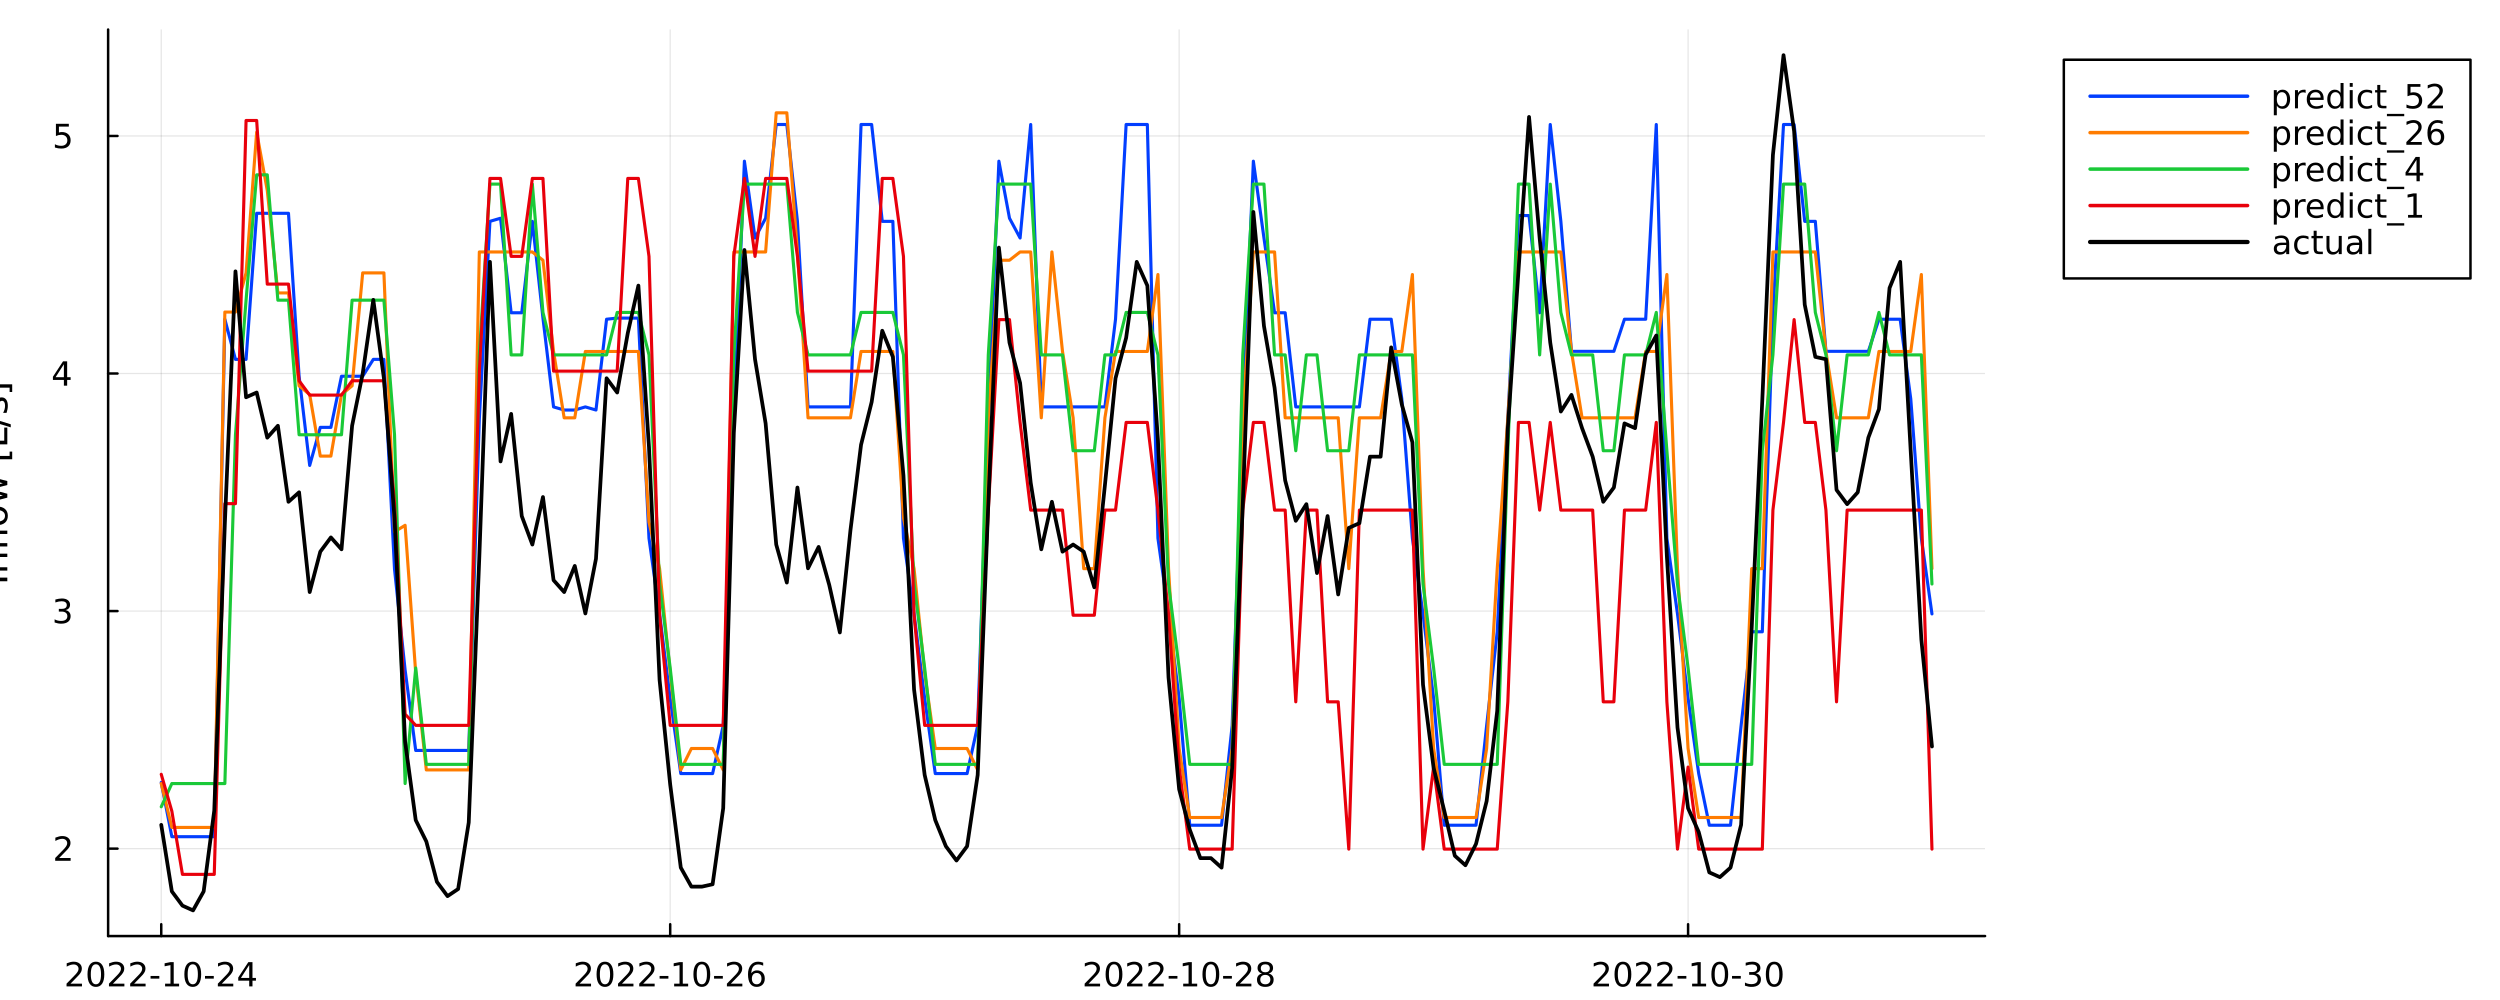 <?xml version="1.0" encoding="utf-8"?>
<svg xmlns="http://www.w3.org/2000/svg" xmlns:xlink="http://www.w3.org/1999/xlink" width="1000" height="400" viewBox="0 0 4000 1600">
<rect x="0" y="0" width="4000" height="1600" fill="#333333" stroke="none"/>
<defs>
  <clipPath id="clip030">
    <rect x="0" y="0" width="4000" height="1600"/>
  </clipPath>
</defs>
<path clip-path="url(#clip030)" d="M0 1600 L4000 1600 L4000 0 L0 0  Z" fill="#ffffff" fill-rule="evenodd" fill-opacity="1"/>
<defs>
  <clipPath id="clip031">
    <rect x="800" y="0" width="2801" height="1600"/>
  </clipPath>
</defs>
<path clip-path="url(#clip030)" d="M172.993 1497.68 L3176.13 1497.68 L3176.13 47.244 L172.993 47.244  Z" fill="#ffffff" fill-rule="evenodd" fill-opacity="1"/>
<defs>
  <clipPath id="clip032">
    <rect x="172" y="47" width="3004" height="1451"/>
  </clipPath>
</defs>
<polyline clip-path="url(#clip032)" style="stroke:#000000; stroke-linecap:round; stroke-linejoin:round; stroke-width:2; stroke-opacity:0.1; fill:none" points="257.988,1497.68 257.988,47.244 "/>
<polyline clip-path="url(#clip032)" style="stroke:#000000; stroke-linecap:round; stroke-linejoin:round; stroke-width:2; stroke-opacity:0.1; fill:none" points="1072.31,1497.68 1072.31,47.244 "/>
<polyline clip-path="url(#clip032)" style="stroke:#000000; stroke-linecap:round; stroke-linejoin:round; stroke-width:2; stroke-opacity:0.1; fill:none" points="1886.63,1497.68 1886.63,47.244 "/>
<polyline clip-path="url(#clip032)" style="stroke:#000000; stroke-linecap:round; stroke-linejoin:round; stroke-width:2; stroke-opacity:0.1; fill:none" points="2700.94,1497.68 2700.94,47.244 "/>
<polyline clip-path="url(#clip030)" style="stroke:#000000; stroke-linecap:round; stroke-linejoin:round; stroke-width:4; stroke-opacity:1; fill:none" points="172.993,1497.68 3176.13,1497.68 "/>
<polyline clip-path="url(#clip030)" style="stroke:#000000; stroke-linecap:round; stroke-linejoin:round; stroke-width:4; stroke-opacity:1; fill:none" points="257.988,1497.68 257.988,1478.78 "/>
<polyline clip-path="url(#clip030)" style="stroke:#000000; stroke-linecap:round; stroke-linejoin:round; stroke-width:4; stroke-opacity:1; fill:none" points="1072.31,1497.68 1072.31,1478.78 "/>
<polyline clip-path="url(#clip030)" style="stroke:#000000; stroke-linecap:round; stroke-linejoin:round; stroke-width:4; stroke-opacity:1; fill:none" points="1886.63,1497.68 1886.63,1478.78 "/>
<polyline clip-path="url(#clip030)" style="stroke:#000000; stroke-linecap:round; stroke-linejoin:round; stroke-width:4; stroke-opacity:1; fill:none" points="2700.94,1497.68 2700.94,1478.78 "/>
<path clip-path="url(#clip030)" d="M112.793 1573.85 L131.153 1573.85 L131.153 1578.28 L106.465 1578.28 L106.465 1573.85 Q109.46 1570.75 114.616 1565.55 Q119.798 1560.31 121.127 1558.8 Q123.653 1555.96 124.642 1554.01 Q125.658 1552.03 125.658 1550.13 Q125.658 1547.03 123.47 1545.08 Q121.309 1543.12 117.819 1543.12 Q115.345 1543.12 112.585 1543.98 Q109.851 1544.84 106.726 1546.59 L106.726 1541.27 Q109.903 1540 112.663 1539.35 Q115.424 1538.7 117.715 1538.7 Q123.757 1538.7 127.351 1541.72 Q130.944 1544.74 130.944 1549.79 Q130.944 1552.19 130.033 1554.35 Q129.147 1556.48 126.778 1559.4 Q126.127 1560.15 122.637 1563.77 Q119.147 1567.37 112.793 1573.85 Z" fill="#000000" fill-rule="nonzero" fill-opacity="1" /><path clip-path="url(#clip030)" d="M153.444 1542.86 Q149.382 1542.86 147.324 1546.87 Q145.293 1550.86 145.293 1558.88 Q145.293 1566.87 147.324 1570.88 Q149.382 1574.87 153.444 1574.87 Q157.533 1574.87 159.564 1570.88 Q161.621 1566.87 161.621 1558.88 Q161.621 1550.86 159.564 1546.87 Q157.533 1542.86 153.444 1542.86 M153.444 1538.7 Q159.981 1538.7 163.418 1543.88 Q166.882 1549.04 166.882 1558.88 Q166.882 1568.7 163.418 1573.88 Q159.981 1579.04 153.444 1579.04 Q146.908 1579.04 143.444 1573.88 Q140.007 1568.7 140.007 1558.88 Q140.007 1549.04 143.444 1543.88 Q146.908 1538.7 153.444 1538.7 Z" fill="#000000" fill-rule="nonzero" fill-opacity="1" /><path clip-path="url(#clip030)" d="M180.658 1573.85 L199.017 1573.85 L199.017 1578.28 L174.329 1578.28 L174.329 1573.85 Q177.324 1570.75 182.48 1565.55 Q187.663 1560.31 188.991 1558.8 Q191.517 1555.96 192.506 1554.01 Q193.522 1552.03 193.522 1550.13 Q193.522 1547.03 191.335 1545.08 Q189.173 1543.12 185.684 1543.12 Q183.21 1543.12 180.449 1543.98 Q177.715 1544.84 174.59 1546.59 L174.59 1541.27 Q177.767 1540 180.527 1539.35 Q183.288 1538.7 185.579 1538.7 Q191.621 1538.7 195.215 1541.72 Q198.808 1544.74 198.808 1549.79 Q198.808 1552.19 197.897 1554.35 Q197.012 1556.48 194.642 1559.4 Q193.991 1560.15 190.501 1563.77 Q187.012 1567.37 180.658 1573.85 Z" fill="#000000" fill-rule="nonzero" fill-opacity="1" /><path clip-path="url(#clip030)" d="M214.59 1573.85 L232.949 1573.85 L232.949 1578.28 L208.262 1578.28 L208.262 1573.85 Q211.256 1570.75 216.413 1565.55 Q221.595 1560.31 222.923 1558.8 Q225.449 1555.96 226.439 1554.01 Q227.454 1552.03 227.454 1550.13 Q227.454 1547.03 225.267 1545.08 Q223.105 1543.12 219.616 1543.12 Q217.142 1543.12 214.381 1543.98 Q211.647 1544.84 208.522 1546.59 L208.522 1541.27 Q211.699 1540 214.459 1539.35 Q217.22 1538.7 219.511 1538.7 Q225.553 1538.7 229.147 1541.72 Q232.741 1544.74 232.741 1549.79 Q232.741 1552.19 231.829 1554.35 Q230.944 1556.48 228.574 1559.4 Q227.923 1560.15 224.433 1563.77 Q220.944 1567.37 214.59 1573.85 Z" fill="#000000" fill-rule="nonzero" fill-opacity="1" /><path clip-path="url(#clip030)" d="M240.892 1561.54 L254.928 1561.54 L254.928 1565.81 L240.892 1565.81 L240.892 1561.54 Z" fill="#000000" fill-rule="nonzero" fill-opacity="1" /><path clip-path="url(#clip030)" d="M264.147 1573.85 L272.74 1573.85 L272.74 1544.19 L263.391 1546.07 L263.391 1541.27 L272.688 1539.4 L277.949 1539.4 L277.949 1573.85 L286.542 1573.85 L286.542 1578.28 L264.147 1578.28 L264.147 1573.85 Z" fill="#000000" fill-rule="nonzero" fill-opacity="1" /><path clip-path="url(#clip030)" d="M308.417 1542.86 Q304.355 1542.86 302.298 1546.87 Q300.266 1550.86 300.266 1558.88 Q300.266 1566.87 302.298 1570.88 Q304.355 1574.87 308.417 1574.87 Q312.506 1574.87 314.537 1570.88 Q316.594 1566.87 316.594 1558.88 Q316.594 1550.86 314.537 1546.87 Q312.506 1542.86 308.417 1542.86 M308.417 1538.7 Q314.954 1538.7 318.391 1543.88 Q321.855 1549.04 321.855 1558.88 Q321.855 1568.7 318.391 1573.88 Q314.954 1579.04 308.417 1579.04 Q301.881 1579.04 298.417 1573.88 Q294.98 1568.7 294.98 1558.88 Q294.98 1549.04 298.417 1543.88 Q301.881 1538.7 308.417 1538.7 Z" fill="#000000" fill-rule="nonzero" fill-opacity="1" /><path clip-path="url(#clip030)" d="M328 1561.54 L342.037 1561.54 L342.037 1565.81 L328 1565.81 L328 1561.54 Z" fill="#000000" fill-rule="nonzero" fill-opacity="1" /><path clip-path="url(#clip030)" d="M354.875 1573.85 L373.235 1573.85 L373.235 1578.28 L348.547 1578.28 L348.547 1573.85 Q351.542 1570.75 356.698 1565.55 Q361.881 1560.31 363.209 1558.8 Q365.735 1555.96 366.724 1554.01 Q367.74 1552.03 367.74 1550.13 Q367.74 1547.03 365.552 1545.08 Q363.391 1543.12 359.901 1543.12 Q357.427 1543.12 354.667 1543.98 Q351.933 1544.84 348.808 1546.59 L348.808 1541.27 Q351.985 1540 354.745 1539.35 Q357.506 1538.7 359.797 1538.7 Q365.839 1538.7 369.433 1541.72 Q373.026 1544.74 373.026 1549.79 Q373.026 1552.19 372.115 1554.35 Q371.229 1556.48 368.86 1559.4 Q368.209 1560.15 364.719 1563.77 Q361.229 1567.37 354.875 1573.85 Z" fill="#000000" fill-rule="nonzero" fill-opacity="1" /><path clip-path="url(#clip030)" d="M398.729 1543.98 L385.448 1564.74 L398.729 1564.74 L398.729 1543.98 M397.349 1539.4 L403.964 1539.4 L403.964 1564.74 L409.51 1564.74 L409.51 1569.11 L403.964 1569.11 L403.964 1578.28 L398.729 1578.28 L398.729 1569.11 L381.177 1569.11 L381.177 1564.04 L397.349 1539.4 Z" fill="#000000" fill-rule="nonzero" fill-opacity="1" /><path clip-path="url(#clip030)" d="M927.294 1573.85 L945.654 1573.85 L945.654 1578.28 L920.966 1578.28 L920.966 1573.85 Q923.961 1570.75 929.117 1565.55 Q934.299 1560.31 935.628 1558.8 Q938.154 1555.96 939.143 1554.01 Q940.159 1552.03 940.159 1550.13 Q940.159 1547.03 937.971 1545.08 Q935.81 1543.12 932.32 1543.12 Q929.846 1543.12 927.086 1543.98 Q924.352 1544.84 921.227 1546.59 L921.227 1541.27 Q924.404 1540 927.164 1539.35 Q929.924 1538.7 932.216 1538.7 Q938.258 1538.7 941.852 1541.72 Q945.445 1544.74 945.445 1549.79 Q945.445 1552.19 944.534 1554.35 Q943.648 1556.48 941.279 1559.4 Q940.628 1560.15 937.138 1563.77 Q933.648 1567.37 927.294 1573.85 Z" fill="#000000" fill-rule="nonzero" fill-opacity="1" /><path clip-path="url(#clip030)" d="M967.945 1542.86 Q963.883 1542.86 961.825 1546.87 Q959.794 1550.86 959.794 1558.88 Q959.794 1566.87 961.825 1570.88 Q963.883 1574.87 967.945 1574.87 Q972.034 1574.87 974.065 1570.88 Q976.122 1566.87 976.122 1558.88 Q976.122 1550.86 974.065 1546.87 Q972.034 1542.86 967.945 1542.86 M967.945 1538.7 Q974.482 1538.7 977.919 1543.88 Q981.383 1549.04 981.383 1558.88 Q981.383 1568.7 977.919 1573.88 Q974.482 1579.04 967.945 1579.04 Q961.409 1579.04 957.945 1573.88 Q954.508 1568.7 954.508 1558.88 Q954.508 1549.04 957.945 1543.88 Q961.409 1538.7 967.945 1538.7 Z" fill="#000000" fill-rule="nonzero" fill-opacity="1" /><path clip-path="url(#clip030)" d="M995.159 1573.85 L1013.52 1573.85 L1013.52 1578.28 L988.83 1578.28 L988.83 1573.85 Q991.825 1570.75 996.981 1565.55 Q1002.16 1560.31 1003.49 1558.8 Q1006.02 1555.96 1007.01 1554.01 Q1008.02 1552.03 1008.02 1550.13 Q1008.02 1547.03 1005.84 1545.08 Q1003.67 1543.12 1000.18 1543.12 Q997.711 1543.12 994.95 1543.98 Q992.216 1544.84 989.091 1546.59 L989.091 1541.27 Q992.268 1540 995.028 1539.35 Q997.789 1538.7 1000.08 1538.7 Q1006.12 1538.7 1009.72 1541.72 Q1013.31 1544.74 1013.31 1549.79 Q1013.31 1552.19 1012.4 1554.35 Q1011.51 1556.48 1009.14 1559.4 Q1008.49 1560.15 1005 1563.77 Q1001.51 1567.37 995.159 1573.85 Z" fill="#000000" fill-rule="nonzero" fill-opacity="1" /><path clip-path="url(#clip030)" d="M1029.09 1573.85 L1047.45 1573.85 L1047.45 1578.28 L1022.76 1578.28 L1022.76 1573.85 Q1025.76 1570.75 1030.91 1565.55 Q1036.1 1560.31 1037.42 1558.8 Q1039.95 1555.96 1040.94 1554.01 Q1041.96 1552.03 1041.96 1550.13 Q1041.96 1547.03 1039.77 1545.08 Q1037.61 1543.12 1034.12 1543.12 Q1031.64 1543.12 1028.88 1543.98 Q1026.15 1544.84 1023.02 1546.59 L1023.02 1541.27 Q1026.2 1540 1028.96 1539.35 Q1031.72 1538.7 1034.01 1538.7 Q1040.05 1538.7 1043.65 1541.72 Q1047.24 1544.74 1047.24 1549.79 Q1047.24 1552.19 1046.33 1554.35 Q1045.44 1556.48 1043.07 1559.4 Q1042.42 1560.15 1038.93 1563.77 Q1035.44 1567.37 1029.09 1573.85 Z" fill="#000000" fill-rule="nonzero" fill-opacity="1" /><path clip-path="url(#clip030)" d="M1055.39 1561.54 L1069.43 1561.54 L1069.43 1565.81 L1055.39 1565.81 L1055.39 1561.54 Z" fill="#000000" fill-rule="nonzero" fill-opacity="1" /><path clip-path="url(#clip030)" d="M1078.65 1573.85 L1087.24 1573.85 L1087.24 1544.19 L1077.89 1546.07 L1077.89 1541.27 L1087.19 1539.4 L1092.45 1539.4 L1092.45 1573.85 L1101.04 1573.85 L1101.04 1578.28 L1078.65 1578.28 L1078.65 1573.85 Z" fill="#000000" fill-rule="nonzero" fill-opacity="1" /><path clip-path="url(#clip030)" d="M1122.92 1542.86 Q1118.86 1542.86 1116.8 1546.87 Q1114.77 1550.86 1114.77 1558.88 Q1114.77 1566.87 1116.8 1570.88 Q1118.86 1574.87 1122.92 1574.87 Q1127.01 1574.87 1129.04 1570.88 Q1131.1 1566.87 1131.1 1558.88 Q1131.1 1550.86 1129.04 1546.87 Q1127.01 1542.86 1122.92 1542.86 M1122.92 1538.7 Q1129.45 1538.7 1132.89 1543.88 Q1136.36 1549.04 1136.36 1558.88 Q1136.36 1568.7 1132.89 1573.88 Q1129.45 1579.04 1122.92 1579.04 Q1116.38 1579.04 1112.92 1573.88 Q1109.48 1568.7 1109.48 1558.88 Q1109.48 1549.04 1112.92 1543.88 Q1116.38 1538.7 1122.92 1538.7 Z" fill="#000000" fill-rule="nonzero" fill-opacity="1" /><path clip-path="url(#clip030)" d="M1142.5 1561.54 L1156.54 1561.54 L1156.54 1565.81 L1142.5 1565.81 L1142.5 1561.54 Z" fill="#000000" fill-rule="nonzero" fill-opacity="1" /><path clip-path="url(#clip030)" d="M1169.38 1573.85 L1187.74 1573.85 L1187.74 1578.28 L1163.05 1578.28 L1163.05 1573.85 Q1166.04 1570.75 1171.2 1565.55 Q1176.38 1560.31 1177.71 1558.8 Q1180.24 1555.96 1181.23 1554.01 Q1182.24 1552.03 1182.24 1550.13 Q1182.24 1547.03 1180.05 1545.08 Q1177.89 1543.12 1174.4 1543.12 Q1171.93 1543.12 1169.17 1543.98 Q1166.43 1544.84 1163.31 1546.59 L1163.31 1541.27 Q1166.49 1540 1169.25 1539.35 Q1172.01 1538.7 1174.3 1538.7 Q1180.34 1538.7 1183.93 1541.72 Q1187.53 1544.74 1187.53 1549.79 Q1187.53 1552.19 1186.62 1554.35 Q1185.73 1556.48 1183.36 1559.4 Q1182.71 1560.15 1179.22 1563.77 Q1175.73 1567.37 1169.38 1573.85 Z" fill="#000000" fill-rule="nonzero" fill-opacity="1" /><path clip-path="url(#clip030)" d="M1210.68 1556.74 Q1207.14 1556.74 1205.05 1559.17 Q1203 1561.59 1203 1565.81 Q1203 1570 1205.05 1572.45 Q1207.14 1574.87 1210.68 1574.87 Q1214.22 1574.87 1216.28 1572.45 Q1218.36 1570 1218.36 1565.81 Q1218.36 1561.59 1216.28 1559.17 Q1214.22 1556.74 1210.68 1556.74 M1221.12 1540.26 L1221.12 1545.05 Q1219.14 1544.11 1217.11 1543.62 Q1215.11 1543.12 1213.13 1543.12 Q1207.92 1543.12 1205.16 1546.64 Q1202.42 1550.16 1202.03 1557.26 Q1203.57 1555 1205.89 1553.8 Q1208.2 1552.58 1210.99 1552.58 Q1216.85 1552.58 1220.24 1556.14 Q1223.65 1559.69 1223.65 1565.81 Q1223.65 1571.8 1220.11 1575.42 Q1216.56 1579.04 1210.68 1579.04 Q1203.93 1579.04 1200.37 1573.88 Q1196.8 1568.7 1196.8 1558.88 Q1196.8 1549.66 1201.17 1544.19 Q1205.55 1538.7 1212.92 1538.7 Q1214.9 1538.7 1216.9 1539.09 Q1218.93 1539.48 1221.12 1540.26 Z" fill="#000000" fill-rule="nonzero" fill-opacity="1" /><path clip-path="url(#clip030)" d="M1741.76 1573.85 L1760.12 1573.85 L1760.12 1578.28 L1735.43 1578.28 L1735.43 1573.85 Q1738.42 1570.75 1743.58 1565.55 Q1748.76 1560.31 1750.09 1558.8 Q1752.62 1555.96 1753.61 1554.01 Q1754.62 1552.03 1754.62 1550.13 Q1754.62 1547.03 1752.43 1545.08 Q1750.27 1543.12 1746.78 1543.12 Q1744.31 1543.12 1741.55 1543.98 Q1738.81 1544.84 1735.69 1546.59 L1735.69 1541.27 Q1738.87 1540 1741.63 1539.35 Q1744.39 1538.7 1746.68 1538.7 Q1752.72 1538.7 1756.31 1541.72 Q1759.91 1544.74 1759.91 1549.79 Q1759.91 1552.19 1759 1554.35 Q1758.11 1556.48 1755.74 1559.4 Q1755.09 1560.15 1751.6 1563.77 Q1748.11 1567.37 1741.76 1573.85 Z" fill="#000000" fill-rule="nonzero" fill-opacity="1" /><path clip-path="url(#clip030)" d="M1782.41 1542.86 Q1778.34 1542.86 1776.29 1546.87 Q1774.26 1550.86 1774.26 1558.88 Q1774.26 1566.87 1776.29 1570.88 Q1778.34 1574.87 1782.41 1574.87 Q1786.5 1574.87 1788.53 1570.88 Q1790.58 1566.87 1790.58 1558.88 Q1790.58 1550.86 1788.53 1546.87 Q1786.5 1542.86 1782.41 1542.86 M1782.41 1538.7 Q1788.94 1538.7 1792.38 1543.88 Q1795.84 1549.04 1795.84 1558.88 Q1795.84 1568.7 1792.38 1573.88 Q1788.94 1579.04 1782.41 1579.04 Q1775.87 1579.04 1772.41 1573.88 Q1768.97 1568.7 1768.97 1558.88 Q1768.97 1549.04 1772.41 1543.88 Q1775.87 1538.7 1782.41 1538.7 Z" fill="#000000" fill-rule="nonzero" fill-opacity="1" /><path clip-path="url(#clip030)" d="M1809.62 1573.85 L1827.98 1573.85 L1827.98 1578.28 L1803.29 1578.28 L1803.29 1573.85 Q1806.29 1570.75 1811.44 1565.55 Q1816.63 1560.31 1817.95 1558.8 Q1820.48 1555.96 1821.47 1554.01 Q1822.48 1552.03 1822.48 1550.13 Q1822.48 1547.03 1820.3 1545.08 Q1818.14 1543.12 1814.65 1543.12 Q1812.17 1543.12 1809.41 1543.98 Q1806.68 1544.84 1803.55 1546.59 L1803.55 1541.27 Q1806.73 1540 1809.49 1539.35 Q1812.25 1538.7 1814.54 1538.7 Q1820.58 1538.7 1824.18 1541.72 Q1827.77 1544.74 1827.77 1549.79 Q1827.77 1552.19 1826.86 1554.35 Q1825.97 1556.48 1823.6 1559.4 Q1822.95 1560.15 1819.46 1563.77 Q1815.97 1567.37 1809.62 1573.85 Z" fill="#000000" fill-rule="nonzero" fill-opacity="1" /><path clip-path="url(#clip030)" d="M1843.55 1573.85 L1861.91 1573.85 L1861.91 1578.28 L1837.22 1578.28 L1837.22 1573.85 Q1840.22 1570.75 1845.38 1565.55 Q1850.56 1560.31 1851.89 1558.8 Q1854.41 1555.96 1855.4 1554.01 Q1856.42 1552.03 1856.42 1550.13 Q1856.42 1547.03 1854.23 1545.08 Q1852.07 1543.12 1848.58 1543.12 Q1846.1 1543.12 1843.34 1543.98 Q1840.61 1544.84 1837.48 1546.59 L1837.48 1541.27 Q1840.66 1540 1843.42 1539.35 Q1846.18 1538.7 1848.47 1538.7 Q1854.52 1538.7 1858.11 1541.72 Q1861.7 1544.74 1861.7 1549.79 Q1861.7 1552.19 1860.79 1554.35 Q1859.91 1556.48 1857.54 1559.4 Q1856.89 1560.15 1853.4 1563.77 Q1849.91 1567.37 1843.55 1573.85 Z" fill="#000000" fill-rule="nonzero" fill-opacity="1" /><path clip-path="url(#clip030)" d="M1869.85 1561.54 L1883.89 1561.54 L1883.89 1565.81 L1869.85 1565.81 L1869.85 1561.54 Z" fill="#000000" fill-rule="nonzero" fill-opacity="1" /><path clip-path="url(#clip030)" d="M1893.11 1573.85 L1901.7 1573.85 L1901.7 1544.19 L1892.35 1546.07 L1892.35 1541.27 L1901.65 1539.4 L1906.91 1539.4 L1906.91 1573.85 L1915.51 1573.85 L1915.51 1578.28 L1893.11 1578.28 L1893.11 1573.85 Z" fill="#000000" fill-rule="nonzero" fill-opacity="1" /><path clip-path="url(#clip030)" d="M1937.38 1542.86 Q1933.32 1542.86 1931.26 1546.87 Q1929.23 1550.86 1929.23 1558.88 Q1929.23 1566.87 1931.26 1570.88 Q1933.32 1574.87 1937.38 1574.87 Q1941.47 1574.87 1943.5 1570.88 Q1945.56 1566.87 1945.56 1558.88 Q1945.56 1550.86 1943.5 1546.87 Q1941.47 1542.86 1937.38 1542.86 M1937.38 1538.7 Q1943.92 1538.7 1947.35 1543.88 Q1950.82 1549.04 1950.82 1558.88 Q1950.82 1568.7 1947.35 1573.88 Q1943.92 1579.04 1937.38 1579.04 Q1930.84 1579.04 1927.38 1573.88 Q1923.94 1568.7 1923.94 1558.88 Q1923.94 1549.04 1927.38 1543.88 Q1930.84 1538.7 1937.38 1538.7 Z" fill="#000000" fill-rule="nonzero" fill-opacity="1" /><path clip-path="url(#clip030)" d="M1956.96 1561.54 L1971 1561.54 L1971 1565.81 L1956.96 1565.81 L1956.96 1561.54 Z" fill="#000000" fill-rule="nonzero" fill-opacity="1" /><path clip-path="url(#clip030)" d="M1983.84 1573.85 L2002.2 1573.85 L2002.2 1578.28 L1977.51 1578.28 L1977.51 1573.85 Q1980.5 1570.75 1985.66 1565.55 Q1990.84 1560.31 1992.17 1558.8 Q1994.7 1555.96 1995.69 1554.01 Q1996.7 1552.03 1996.7 1550.13 Q1996.7 1547.03 1994.52 1545.08 Q1992.35 1543.12 1988.86 1543.12 Q1986.39 1543.12 1983.63 1543.98 Q1980.9 1544.84 1977.77 1546.59 L1977.77 1541.27 Q1980.95 1540 1983.71 1539.35 Q1986.47 1538.7 1988.76 1538.7 Q1994.8 1538.7 1998.4 1541.72 Q2001.99 1544.74 2001.99 1549.79 Q2001.99 1552.19 2001.08 1554.35 Q2000.19 1556.48 1997.82 1559.4 Q1997.17 1560.15 1993.68 1563.77 Q1990.19 1567.37 1983.84 1573.85 Z" fill="#000000" fill-rule="nonzero" fill-opacity="1" /><path clip-path="url(#clip030)" d="M2024.49 1559.82 Q2020.74 1559.82 2018.58 1561.82 Q2016.44 1563.83 2016.44 1567.34 Q2016.44 1570.86 2018.58 1572.86 Q2020.74 1574.87 2024.49 1574.87 Q2028.24 1574.87 2030.4 1572.86 Q2032.56 1570.83 2032.56 1567.34 Q2032.56 1563.83 2030.4 1561.82 Q2028.27 1559.82 2024.49 1559.82 M2019.23 1557.58 Q2015.84 1556.74 2013.94 1554.43 Q2012.07 1552.11 2012.07 1548.77 Q2012.07 1544.11 2015.37 1541.41 Q2018.71 1538.7 2024.49 1538.7 Q2030.3 1538.7 2033.6 1541.41 Q2036.91 1544.11 2036.91 1548.77 Q2036.91 1552.11 2035.01 1554.43 Q2033.13 1556.74 2029.78 1557.58 Q2033.58 1558.46 2035.69 1561.04 Q2037.82 1563.62 2037.82 1567.34 Q2037.82 1572.99 2034.36 1576.01 Q2030.92 1579.04 2024.49 1579.04 Q2018.06 1579.04 2014.59 1576.01 Q2011.16 1572.99 2011.16 1567.34 Q2011.16 1563.62 2013.29 1561.04 Q2015.43 1558.46 2019.23 1557.58 M2017.3 1549.27 Q2017.3 1552.29 2019.18 1553.98 Q2021.08 1555.68 2024.49 1555.68 Q2027.87 1555.68 2029.78 1553.98 Q2031.7 1552.29 2031.7 1549.27 Q2031.7 1546.25 2029.78 1544.56 Q2027.87 1542.86 2024.49 1542.86 Q2021.08 1542.86 2019.18 1544.56 Q2017.3 1546.25 2017.3 1549.27 Z" fill="#000000" fill-rule="nonzero" fill-opacity="1" /><path clip-path="url(#clip030)" d="M2556.02 1573.85 L2574.38 1573.85 L2574.38 1578.28 L2549.69 1578.28 L2549.69 1573.85 Q2552.69 1570.75 2557.85 1565.55 Q2563.03 1560.31 2564.36 1558.8 Q2566.88 1555.96 2567.87 1554.01 Q2568.89 1552.03 2568.89 1550.13 Q2568.89 1547.03 2566.7 1545.08 Q2564.54 1543.12 2561.05 1543.12 Q2558.57 1543.12 2555.81 1543.98 Q2553.08 1544.84 2549.96 1546.59 L2549.96 1541.27 Q2553.13 1540 2555.89 1539.35 Q2558.65 1538.7 2560.94 1538.7 Q2566.99 1538.7 2570.58 1541.72 Q2574.17 1544.74 2574.17 1549.79 Q2574.17 1552.19 2573.26 1554.35 Q2572.38 1556.48 2570.01 1559.4 Q2569.36 1560.15 2565.87 1563.77 Q2562.38 1567.37 2556.02 1573.85 Z" fill="#000000" fill-rule="nonzero" fill-opacity="1" /><path clip-path="url(#clip030)" d="M2596.67 1542.86 Q2592.61 1542.86 2590.55 1546.87 Q2588.52 1550.86 2588.52 1558.88 Q2588.52 1566.87 2590.55 1570.88 Q2592.61 1574.87 2596.67 1574.87 Q2600.76 1574.87 2602.79 1570.88 Q2604.85 1566.87 2604.85 1558.88 Q2604.85 1550.86 2602.79 1546.87 Q2600.76 1542.86 2596.67 1542.86 M2596.67 1538.7 Q2603.21 1538.7 2606.65 1543.88 Q2610.11 1549.04 2610.11 1558.88 Q2610.11 1568.7 2606.65 1573.88 Q2603.21 1579.04 2596.67 1579.04 Q2590.14 1579.04 2586.67 1573.88 Q2583.24 1568.7 2583.24 1558.88 Q2583.24 1549.04 2586.67 1543.88 Q2590.14 1538.7 2596.67 1538.7 Z" fill="#000000" fill-rule="nonzero" fill-opacity="1" /><path clip-path="url(#clip030)" d="M2623.89 1573.85 L2642.25 1573.85 L2642.25 1578.28 L2617.56 1578.28 L2617.56 1573.85 Q2620.55 1570.75 2625.71 1565.55 Q2630.89 1560.31 2632.22 1558.8 Q2634.75 1555.96 2635.74 1554.01 Q2636.75 1552.03 2636.75 1550.13 Q2636.75 1547.03 2634.56 1545.08 Q2632.4 1543.12 2628.91 1543.12 Q2626.44 1543.12 2623.68 1543.98 Q2620.94 1544.84 2617.82 1546.59 L2617.82 1541.27 Q2621 1540 2623.76 1539.35 Q2626.52 1538.7 2628.81 1538.7 Q2634.85 1538.7 2638.44 1541.72 Q2642.04 1544.74 2642.04 1549.79 Q2642.04 1552.19 2641.13 1554.35 Q2640.24 1556.48 2637.87 1559.4 Q2637.22 1560.15 2633.73 1563.77 Q2630.24 1567.37 2623.89 1573.85 Z" fill="#000000" fill-rule="nonzero" fill-opacity="1" /><path clip-path="url(#clip030)" d="M2657.82 1573.85 L2676.18 1573.85 L2676.18 1578.28 L2651.49 1578.28 L2651.49 1573.85 Q2654.49 1570.75 2659.64 1565.55 Q2664.82 1560.31 2666.15 1558.8 Q2668.68 1555.96 2669.67 1554.01 Q2670.68 1552.03 2670.68 1550.13 Q2670.68 1547.03 2668.5 1545.08 Q2666.33 1543.12 2662.85 1543.12 Q2660.37 1543.12 2657.61 1543.98 Q2654.88 1544.84 2651.75 1546.59 L2651.75 1541.27 Q2654.93 1540 2657.69 1539.35 Q2660.45 1538.7 2662.74 1538.7 Q2668.78 1538.7 2672.38 1541.72 Q2675.97 1544.74 2675.97 1549.79 Q2675.97 1552.19 2675.06 1554.35 Q2674.17 1556.48 2671.8 1559.4 Q2671.15 1560.15 2667.66 1563.77 Q2664.17 1567.37 2657.82 1573.85 Z" fill="#000000" fill-rule="nonzero" fill-opacity="1" /><path clip-path="url(#clip030)" d="M2684.12 1561.54 L2698.16 1561.54 L2698.16 1565.81 L2684.12 1565.81 L2684.12 1561.54 Z" fill="#000000" fill-rule="nonzero" fill-opacity="1" /><path clip-path="url(#clip030)" d="M2707.38 1573.85 L2715.97 1573.85 L2715.97 1544.19 L2706.62 1546.07 L2706.62 1541.27 L2715.92 1539.4 L2721.18 1539.4 L2721.18 1573.85 L2729.77 1573.85 L2729.77 1578.28 L2707.38 1578.28 L2707.38 1573.85 Z" fill="#000000" fill-rule="nonzero" fill-opacity="1" /><path clip-path="url(#clip030)" d="M2751.65 1542.86 Q2747.58 1542.86 2745.53 1546.87 Q2743.5 1550.86 2743.5 1558.88 Q2743.5 1566.87 2745.53 1570.88 Q2747.58 1574.87 2751.65 1574.87 Q2755.74 1574.87 2757.77 1570.88 Q2759.82 1566.87 2759.82 1558.88 Q2759.82 1550.86 2757.77 1546.87 Q2755.74 1542.86 2751.65 1542.86 M2751.65 1538.7 Q2758.18 1538.7 2761.62 1543.88 Q2765.08 1549.04 2765.08 1558.88 Q2765.08 1568.7 2761.62 1573.88 Q2758.18 1579.04 2751.65 1579.04 Q2745.11 1579.04 2741.65 1573.88 Q2738.21 1568.7 2738.21 1558.88 Q2738.21 1549.04 2741.65 1543.88 Q2745.11 1538.7 2751.65 1538.7 Z" fill="#000000" fill-rule="nonzero" fill-opacity="1" /><path clip-path="url(#clip030)" d="M2771.23 1561.54 L2785.27 1561.54 L2785.27 1565.81 L2771.23 1565.81 L2771.23 1561.54 Z" fill="#000000" fill-rule="nonzero" fill-opacity="1" /><path clip-path="url(#clip030)" d="M2809.51 1557.32 Q2813.29 1558.12 2815.4 1560.68 Q2817.53 1563.23 2817.53 1566.98 Q2817.53 1572.73 2813.57 1575.88 Q2809.62 1579.04 2802.32 1579.04 Q2799.88 1579.04 2797.27 1578.54 Q2794.69 1578.07 2791.93 1577.11 L2791.93 1572.03 Q2794.12 1573.31 2796.72 1573.96 Q2799.33 1574.61 2802.17 1574.61 Q2807.12 1574.61 2809.69 1572.65 Q2812.3 1570.7 2812.3 1566.98 Q2812.3 1563.54 2809.88 1561.61 Q2807.48 1559.66 2803.18 1559.66 L2798.65 1559.66 L2798.65 1555.34 L2803.39 1555.34 Q2807.27 1555.34 2809.33 1553.8 Q2811.39 1552.24 2811.39 1549.32 Q2811.39 1546.33 2809.25 1544.74 Q2807.14 1543.12 2803.18 1543.12 Q2801.02 1543.12 2798.55 1543.59 Q2796.07 1544.06 2793.1 1545.05 L2793.1 1540.36 Q2796.1 1539.53 2798.7 1539.11 Q2801.33 1538.7 2803.65 1538.7 Q2809.64 1538.7 2813.13 1541.43 Q2816.62 1544.14 2816.62 1548.77 Q2816.62 1552 2814.77 1554.24 Q2812.92 1556.46 2809.51 1557.32 Z" fill="#000000" fill-rule="nonzero" fill-opacity="1" /><path clip-path="url(#clip030)" d="M2838.76 1542.86 Q2834.69 1542.86 2832.64 1546.87 Q2830.6 1550.86 2830.6 1558.88 Q2830.6 1566.87 2832.64 1570.88 Q2834.69 1574.87 2838.76 1574.87 Q2842.84 1574.87 2844.88 1570.88 Q2846.93 1566.87 2846.93 1558.88 Q2846.93 1550.86 2844.88 1546.87 Q2842.84 1542.86 2838.76 1542.86 M2838.76 1538.7 Q2845.29 1538.7 2848.73 1543.88 Q2852.19 1549.04 2852.19 1558.88 Q2852.19 1568.7 2848.73 1573.88 Q2845.29 1579.04 2838.76 1579.04 Q2832.22 1579.04 2828.76 1573.88 Q2825.32 1568.7 2825.32 1558.88 Q2825.32 1549.04 2828.76 1543.88 Q2832.22 1538.7 2838.76 1538.7 Z" fill="#000000" fill-rule="nonzero" fill-opacity="1" /><polyline clip-path="url(#clip032)" style="stroke:#000000; stroke-linecap:round; stroke-linejoin:round; stroke-width:2; stroke-opacity:0.1; fill:none" points="172.993,1357.81 3176.13,1357.81 "/>
<polyline clip-path="url(#clip032)" style="stroke:#000000; stroke-linecap:round; stroke-linejoin:round; stroke-width:2; stroke-opacity:0.1; fill:none" points="172.993,977.712 3176.13,977.712 "/>
<polyline clip-path="url(#clip032)" style="stroke:#000000; stroke-linecap:round; stroke-linejoin:round; stroke-width:2; stroke-opacity:0.1; fill:none" points="172.993,597.619 3176.13,597.619 "/>
<polyline clip-path="url(#clip032)" style="stroke:#000000; stroke-linecap:round; stroke-linejoin:round; stroke-width:2; stroke-opacity:0.1; fill:none" points="172.993,217.526 3176.13,217.526 "/>
<polyline clip-path="url(#clip030)" style="stroke:#000000; stroke-linecap:round; stroke-linejoin:round; stroke-width:4; stroke-opacity:1; fill:none" points="172.993,1497.68 172.993,47.244 "/>
<polyline clip-path="url(#clip030)" style="stroke:#000000; stroke-linecap:round; stroke-linejoin:round; stroke-width:4; stroke-opacity:1; fill:none" points="172.993,1357.81 188.008,1357.81 "/>
<polyline clip-path="url(#clip030)" style="stroke:#000000; stroke-linecap:round; stroke-linejoin:round; stroke-width:4; stroke-opacity:1; fill:none" points="172.993,977.712 188.008,977.712 "/>
<polyline clip-path="url(#clip030)" style="stroke:#000000; stroke-linecap:round; stroke-linejoin:round; stroke-width:4; stroke-opacity:1; fill:none" points="172.993,597.619 188.008,597.619 "/>
<polyline clip-path="url(#clip030)" style="stroke:#000000; stroke-linecap:round; stroke-linejoin:round; stroke-width:4; stroke-opacity:1; fill:none" points="172.993,217.526 188.008,217.526 "/>
<path clip-path="url(#clip030)" d="M94.634 1372.82 L112.993 1372.82 L112.993 1377.25 L88.306 1377.25 L88.306 1372.82 Q91.301 1369.72 96.457 1364.51 Q101.639 1359.28 102.967 1357.77 Q105.493 1354.93 106.483 1352.97 Q107.499 1351 107.499 1349.09 Q107.499 1346 105.311 1344.04 Q103.15 1342.09 99.66 1342.09 Q97.186 1342.09 94.426 1342.95 Q91.691 1343.81 88.566 1345.55 L88.566 1340.24 Q91.743 1338.96 94.504 1338.31 Q97.264 1337.66 99.556 1337.66 Q105.598 1337.66 109.191 1340.68 Q112.785 1343.7 112.785 1348.76 Q112.785 1351.15 111.874 1353.31 Q110.988 1355.45 108.618 1358.37 Q107.967 1359.12 104.478 1362.74 Q100.988 1366.33 94.634 1372.82 Z" fill="#000000" fill-rule="nonzero" fill-opacity="1" /><path clip-path="url(#clip030)" d="M104.973 976.189 Q108.749 976.996 110.858 979.548 Q112.993 982.1 112.993 985.85 Q112.993 991.605 109.035 994.757 Q105.077 997.908 97.785 997.908 Q95.337 997.908 92.733 997.413 Q90.155 996.944 87.394 995.98 L87.394 990.902 Q89.582 992.178 92.186 992.829 Q94.79 993.48 97.629 993.48 Q102.577 993.48 105.155 991.527 Q107.759 989.574 107.759 985.85 Q107.759 982.413 105.337 980.486 Q102.941 978.533 98.644 978.533 L94.113 978.533 L94.113 974.21 L98.853 974.21 Q102.733 974.21 104.79 972.673 Q106.848 971.111 106.848 968.194 Q106.848 965.199 104.712 963.611 Q102.603 961.996 98.644 961.996 Q96.483 961.996 94.009 962.465 Q91.535 962.934 88.566 963.923 L88.566 959.236 Q91.561 958.403 94.165 957.986 Q96.796 957.569 99.113 957.569 Q105.103 957.569 108.592 960.304 Q112.082 963.012 112.082 967.647 Q112.082 970.876 110.233 973.116 Q108.384 975.33 104.973 976.189 Z" fill="#000000" fill-rule="nonzero" fill-opacity="1" /><path clip-path="url(#clip030)" d="M102.212 582.762 L88.931 603.518 L102.212 603.518 L102.212 582.762 M100.832 578.179 L107.446 578.179 L107.446 603.518 L112.993 603.518 L112.993 607.892 L107.446 607.892 L107.446 617.059 L102.212 617.059 L102.212 607.892 L84.66 607.892 L84.66 602.814 L100.832 578.179 Z" fill="#000000" fill-rule="nonzero" fill-opacity="1" /><path clip-path="url(#clip030)" d="M89.478 198.086 L110.129 198.086 L110.129 202.513 L94.296 202.513 L94.296 212.044 Q95.441 211.653 96.587 211.471 Q97.733 211.263 98.879 211.263 Q105.389 211.263 109.191 214.831 Q112.993 218.398 112.993 224.492 Q112.993 230.768 109.087 234.258 Q105.181 237.721 98.072 237.721 Q95.624 237.721 93.072 237.304 Q90.546 236.888 87.837 236.054 L87.837 230.768 Q90.181 232.044 92.681 232.669 Q95.181 233.294 97.967 233.294 Q102.473 233.294 105.103 230.924 Q107.733 228.554 107.733 224.492 Q107.733 220.429 105.103 218.06 Q102.473 215.69 97.967 215.69 Q95.858 215.69 93.749 216.159 Q91.665 216.627 89.478 217.617 L89.478 198.086 Z" fill="#000000" fill-rule="nonzero" fill-opacity="1" /><path clip-path="url(#clip030)" d="M-31.5 930.013 L-31.5 924.168 L11.7 924.168 L11.7 930.013 L-31.5 930.013 Z" fill="#000000" fill-rule="nonzero" fill-opacity="1" /><path clip-path="url(#clip030)" d="M-7.86 885.829 L11.7 885.829 L11.7 891.153 L-7.686 891.153 Q-12.287 891.153 -14.573 892.947 Q-16.859 894.741 -16.859 898.329 Q-16.859 902.641 -14.11 905.129 Q-11.361 907.618 -6.616 907.618 L11.7 907.618 L11.7 912.97 L-20.707 912.97 L-20.707 907.618 L-15.672 907.618 Q-18.595 905.708 -20.042 903.133 Q-21.488 900.528 -21.488 897.143 Q-21.488 891.559 -18.016 888.694 Q-14.573 885.829 -7.86 885.829 Z" fill="#000000" fill-rule="nonzero" fill-opacity="1" /><path clip-path="url(#clip030)" d="M-33.323 858.804 L-28.896 858.804 L-28.896 863.897 Q-28.896 866.761 -27.738 867.89 Q-26.581 868.989 -23.572 868.989 L-20.707 868.989 L-20.707 860.222 L-16.569 860.222 L-16.569 868.989 L11.7 868.989 L11.7 874.342 L-16.569 874.342 L-16.569 879.435 L-20.707 879.435 L-20.707 874.342 L-22.964 874.342 Q-28.375 874.342 -30.834 871.825 Q-33.323 869.308 -33.323 863.839 L-33.323 858.804 Z" fill="#000000" fill-rule="nonzero" fill-opacity="1" /><path clip-path="url(#clip030)" d="M-33.323 854.348 L-33.323 849.024 L11.7 849.024 L11.7 854.348 L-33.323 854.348 Z" fill="#000000" fill-rule="nonzero" fill-opacity="1" /><path clip-path="url(#clip030)" d="M-16.974 825.326 Q-16.974 829.609 -13.618 832.097 Q-10.29 834.585 -4.475 834.585 Q1.341 834.585 4.698 832.126 Q8.025 829.638 8.025 825.326 Q8.025 821.073 4.669 818.584 Q1.312 816.096 -4.475 816.096 Q-10.233 816.096 -13.589 818.584 Q-16.974 821.073 -16.974 825.326 M-21.488 825.326 Q-21.488 818.382 -16.974 814.418 Q-12.461 810.454 -4.475 810.454 Q3.483 810.454 8.025 814.418 Q12.539 818.382 12.539 825.326 Q12.539 832.3 8.025 836.264 Q3.483 840.199 -4.475 840.199 Q-12.461 840.199 -16.974 836.264 Q-21.488 832.3 -21.488 825.326 Z" fill="#000000" fill-rule="nonzero" fill-opacity="1" /><path clip-path="url(#clip030)" d="M-20.707 804.725 L-20.707 799.4 L4.582 792.745 L-20.707 786.119 L-20.707 779.84 L4.582 773.185 L-20.707 766.559 L-20.707 761.235 L11.7 769.713 L11.7 775.992 L-14.862 782.965 L11.7 789.968 L11.7 796.247 L-20.707 804.725 Z" fill="#000000" fill-rule="nonzero" fill-opacity="1" /><path clip-path="url(#clip030)" d="M-33.323 734.818 L-33.323 722.549 L-29.185 722.549 L-29.185 729.493 L15.375 729.493 L15.375 722.549 L19.513 722.549 L19.513 734.818 L-33.323 734.818 Z" fill="#000000" fill-rule="nonzero" fill-opacity="1" /><path clip-path="url(#clip030)" d="M-31.5 710.975 L-31.5 705.13 L6.781 705.13 L6.781 684.094 L11.7 684.094 L11.7 710.975 L-31.5 710.975 Z" fill="#000000" fill-rule="nonzero" fill-opacity="1" /><path clip-path="url(#clip030)" d="M-31.5 668.73 L-31.5 663.811 L17.198 678.857 L17.198 683.776 L-31.5 668.73 Z" fill="#000000" fill-rule="nonzero" fill-opacity="1" /><path clip-path="url(#clip030)" d="M-19.752 637.567 L-14.717 637.567 Q-15.875 639.824 -16.454 642.254 Q-17.032 644.685 -17.032 647.289 Q-17.032 651.253 -15.817 653.25 Q-14.602 655.217 -12.171 655.217 Q-10.319 655.217 -9.249 653.799 Q-8.207 652.382 -7.252 648.099 L-6.847 646.276 Q-5.632 640.605 -3.404 638.232 Q-1.205 635.831 2.759 635.831 Q7.273 635.831 9.906 639.419 Q12.539 642.978 12.539 649.228 Q12.539 651.832 12.018 654.667 Q11.527 657.474 10.514 660.599 L5.016 660.599 Q6.55 657.648 7.331 654.783 Q8.083 651.919 8.083 649.112 Q8.083 645.35 6.81 643.325 Q5.508 641.299 3.164 641.299 Q0.994 641.299 -0.163 642.775 Q-1.321 644.222 -2.391 649.17 L-2.825 651.022 Q-3.867 655.97 -6.008 658.169 Q-8.178 660.368 -11.94 660.368 Q-16.512 660.368 -19 657.127 Q-21.488 653.886 -21.488 647.926 Q-21.488 644.974 -21.054 642.37 Q-20.62 639.766 -19.752 637.567 Z" fill="#000000" fill-rule="nonzero" fill-opacity="1" /><path clip-path="url(#clip030)" d="M-33.323 614.911 L19.513 614.911 L19.513 627.179 L15.375 627.179 L15.375 620.264 L-29.185 620.264 L-29.185 627.179 L-33.323 627.179 L-33.323 614.911 Z" fill="#000000" fill-rule="nonzero" fill-opacity="1" /><polyline clip-path="url(#clip032)" style="stroke:#023eff; stroke-linecap:round; stroke-linejoin:round; stroke-width:5; stroke-opacity:1; fill:none" points="257.988,1251.88 274.953,1338.69 291.918,1338.69 308.883,1338.69 325.848,1338.69 342.813,1338.69 359.778,510.958 376.743,575.025 393.708,575.025 410.673,341.275 427.638,341.275 444.603,341.275 461.568,341.275 478.532,602.011 495.497,744.69 512.462,683.814 529.427,683.814 546.392,602.011 563.357,602.011 580.322,602.011 597.287,575.025 614.252,575.025 631.217,910.501 648.182,1072.09 665.147,1200.74 682.112,1200.74 699.077,1200.74 716.042,1200.74 733.007,1200.74 749.972,1200.74 766.937,670.098 783.902,354.148 800.867,349.166 817.832,500.458 834.797,500.458 851.762,354.148 868.727,508.948 885.692,651.055 902.657,656.03 919.622,656.03 936.587,651.055 953.552,656.03 970.517,510.758 987.482,508.948 1004.45,508.948 1021.41,508.948 1038.38,861.203 1055.34,982.245 1072.31,1117.36 1089.27,1237.71 1106.24,1237.71 1123.2,1237.71 1140.17,1237.71 1157.13,1161.06 1174.1,670.098 1191.06,257.915 1208.03,380.817 1224.99,349.166 1241.96,199.225 1258.92,199.225 1275.89,354.148 1292.85,651.055 1309.82,651.055 1326.78,651.055 1343.75,651.055 1360.71,651.055 1377.68,199.225 1394.64,199.225 1411.61,354.148 1428.57,354.148 1445.54,861.203 1462.5,982.245 1479.47,1117.36 1496.43,1237.71 1513.4,1237.71 1530.36,1237.71 1547.33,1237.71 1564.29,1161.06 1581.26,670.098 1598.22,257.915 1615.19,349.166 1632.15,380.817 1649.12,199.225 1666.08,651.055 1683.05,651.055 1700.01,651.055 1716.98,651.055 1733.94,651.055 1750.91,651.055 1767.87,651.055 1784.84,510.758 1801.8,199.225 1818.77,199.225 1835.73,199.225 1852.7,861.203 1869.66,982.245 1886.63,1117.36 1903.59,1320.34 1920.56,1320.34 1937.52,1320.34 1954.49,1320.34 1971.45,1161.06 1988.42,670.098 2005.38,257.915 2022.34,380.817 2039.31,500.458 2056.27,500.458 2073.24,651.055 2090.2,651.055 2107.17,651.055 2124.13,651.055 2141.1,651.055 2158.06,651.055 2175.03,651.055 2191.99,510.758 2208.96,510.758 2225.92,510.758 2242.89,638.273 2259.85,861.203 2276.82,982.245 2293.78,1117.36 2310.75,1320.34 2327.71,1320.34 2344.68,1320.34 2361.64,1320.34 2378.61,1161.06 2395.57,1010.86 2412.54,670.098 2429.5,344.951 2446.47,344.951 2463.43,500.458 2480.4,199.225 2497.36,354.148 2514.33,562.129 2531.29,562.129 2548.26,562.129 2565.22,562.129 2582.19,562.129 2599.15,510.758 2616.12,510.758 2633.08,510.758 2650.05,199.225 2667.01,861.203 2683.98,982.245 2700.94,1117.36 2717.91,1237.71 2734.87,1320.34 2751.84,1320.34 2768.8,1320.34 2785.77,1161.06 2802.73,1010.86 2819.7,1010.86 2836.66,500.458 2853.63,199.225 2870.59,199.225 2887.56,354.148 2904.52,354.148 2921.49,562.129 2938.45,562.129 2955.42,562.129 2972.38,562.129 2989.35,562.129 3006.31,510.758 3023.28,510.758 3040.24,510.758 3057.21,638.273 3074.17,861.203 3091.14,982.245 "/>
<polyline clip-path="url(#clip032)" style="stroke:#ff7c00; stroke-linecap:round; stroke-linejoin:round; stroke-width:5; stroke-opacity:1; fill:none" points="257.988,1253.66 274.953,1323.85 291.918,1323.85 308.883,1323.85 325.848,1323.85 342.813,1323.85 359.778,499.308 376.743,499.308 393.708,436.609 410.673,211.588 427.638,304.707 444.603,468.696 461.568,468.696 478.532,617.294 495.497,631.309 512.462,729.729 529.427,729.729 546.392,631.309 563.357,617.294 580.322,436.609 597.287,436.609 614.252,436.609 631.217,850.899 648.182,840.479 665.147,1076.82 682.112,1231.88 699.077,1231.88 716.042,1231.88 733.007,1231.88 749.972,1231.88 766.937,403.134 783.902,403.134 800.867,403.134 817.832,403.134 834.797,403.134 851.762,403.134 868.727,416.344 885.692,562.35 902.657,668.512 919.622,668.512 936.587,562.35 953.552,562.35 970.517,562.35 987.482,562.35 1004.45,562.35 1021.41,562.35 1038.38,835.177 1055.34,909.845 1072.31,1076.82 1089.27,1231.88 1106.24,1197.59 1123.2,1197.59 1140.17,1197.59 1157.13,1231.88 1174.1,403.134 1191.06,403.134 1208.03,403.134 1224.99,403.134 1241.96,180.517 1258.92,180.517 1275.89,403.134 1292.85,668.512 1309.82,668.512 1326.78,668.512 1343.75,668.512 1360.71,668.512 1377.68,562.35 1394.64,562.35 1411.61,562.35 1428.57,562.35 1445.54,828.39 1462.5,909.845 1479.47,1076.82 1496.43,1197.59 1513.4,1197.59 1530.36,1197.59 1547.33,1197.59 1564.29,1231.88 1581.26,668.512 1598.22,416.344 1615.19,416.344 1632.15,403.134 1649.12,403.134 1666.08,668.512 1683.05,403.134 1700.01,562.35 1716.98,668.512 1733.94,909.845 1750.91,909.845 1767.87,668.512 1784.84,562.35 1801.8,562.35 1818.77,562.35 1835.73,562.35 1852.7,439.247 1869.66,909.845 1886.63,1197.59 1903.59,1308.01 1920.56,1308.01 1937.52,1308.01 1954.49,1308.01 1971.45,1197.59 1988.42,668.512 2005.38,403.134 2022.34,403.134 2039.31,403.134 2056.27,668.512 2073.24,668.512 2090.2,668.512 2107.17,668.512 2124.13,668.512 2141.1,668.512 2158.06,909.845 2175.03,668.512 2191.99,668.512 2208.96,668.512 2225.92,562.35 2242.89,562.35 2259.85,439.247 2276.82,909.845 2293.78,1197.59 2310.75,1308.01 2327.71,1308.01 2344.68,1308.01 2361.64,1308.01 2378.61,1197.59 2395.57,909.845 2412.54,668.512 2429.5,403.134 2446.47,403.134 2463.43,403.134 2480.4,403.134 2497.36,403.134 2514.33,562.35 2531.29,668.512 2548.26,668.512 2565.22,668.512 2582.19,668.512 2599.15,668.512 2616.12,668.512 2633.08,562.35 2650.05,562.35 2667.01,439.247 2683.98,909.845 2700.94,1197.59 2717.91,1308.01 2734.87,1308.01 2751.84,1308.01 2768.8,1308.01 2785.77,1308.01 2802.73,909.845 2819.7,909.845 2836.66,403.134 2853.63,403.134 2870.59,403.134 2887.56,403.134 2904.52,403.134 2921.49,562.35 2938.45,668.512 2955.42,668.512 2972.38,668.512 2989.35,668.512 3006.31,562.35 3023.28,562.35 3040.24,562.35 3057.21,562.35 3074.17,439.247 3091.14,909.845 "/>
<polyline clip-path="url(#clip032)" style="stroke:#1ac938; stroke-linecap:round; stroke-linejoin:round; stroke-width:5; stroke-opacity:1; fill:none" points="257.988,1290.89 274.953,1253.67 291.918,1253.67 308.883,1253.67 325.848,1253.67 342.813,1253.67 359.778,1253.67 376.743,695.587 393.708,480.299 410.673,279.756 427.638,279.756 444.603,480.299 461.568,480.299 478.532,695.587 495.497,695.587 512.462,695.587 529.427,695.587 546.392,695.587 563.357,480.299 580.322,480.299 597.287,480.299 614.252,480.299 631.217,695.587 648.182,1253.67 665.147,1068.8 682.112,1222.96 699.077,1222.96 716.042,1222.96 733.007,1222.96 749.972,1222.96 766.937,567.833 783.902,294.585 800.867,294.585 817.832,567.833 834.797,567.833 851.762,294.585 868.727,499.853 885.692,567.833 902.657,567.833 919.622,567.833 936.587,567.833 953.552,567.833 970.517,567.833 987.482,499.853 1004.45,499.853 1021.41,499.853 1038.38,567.833 1055.34,934.409 1072.31,1068.8 1089.27,1222.96 1106.24,1222.96 1123.2,1222.96 1140.17,1222.96 1157.13,1222.96 1174.1,567.833 1191.06,294.585 1208.03,294.585 1224.99,294.585 1241.96,294.585 1258.92,294.585 1275.89,499.853 1292.85,567.833 1309.82,567.833 1326.78,567.833 1343.75,567.833 1360.71,567.833 1377.68,499.853 1394.64,499.853 1411.61,499.853 1428.57,499.853 1445.54,567.833 1462.5,934.409 1479.47,1068.8 1496.43,1222.96 1513.4,1222.96 1530.36,1222.96 1547.33,1222.96 1564.29,1222.96 1581.26,567.833 1598.22,294.585 1615.19,294.585 1632.15,294.585 1649.12,294.585 1666.08,567.833 1683.05,567.833 1700.01,567.833 1716.98,721.178 1733.94,721.178 1750.91,721.178 1767.87,567.833 1784.84,567.833 1801.8,499.853 1818.77,499.853 1835.73,499.853 1852.7,567.833 1869.66,934.409 1886.63,1068.8 1903.59,1222.96 1920.56,1222.96 1937.52,1222.96 1954.49,1222.96 1971.45,1222.96 1988.42,567.833 2005.38,294.585 2022.34,294.585 2039.31,567.833 2056.27,567.833 2073.24,721.178 2090.2,567.833 2107.17,567.833 2124.13,721.178 2141.1,721.178 2158.06,721.178 2175.03,567.833 2191.99,567.833 2208.96,567.833 2225.92,567.833 2242.89,567.833 2259.85,567.833 2276.82,934.409 2293.78,1068.8 2310.75,1222.96 2327.71,1222.96 2344.68,1222.96 2361.64,1222.96 2378.61,1222.96 2395.57,1222.96 2412.54,721.178 2429.5,294.585 2446.47,294.585 2463.43,567.833 2480.4,294.585 2497.36,499.853 2514.33,567.833 2531.29,567.833 2548.26,567.833 2565.22,721.178 2582.19,721.178 2599.15,567.833 2616.12,567.833 2633.08,567.833 2650.05,499.853 2667.01,721.178 2683.98,934.409 2700.94,1068.8 2717.91,1222.96 2734.87,1222.96 2751.84,1222.96 2768.8,1222.96 2785.77,1222.96 2802.73,1222.96 2819.7,721.178 2836.66,567.833 2853.63,294.585 2870.59,294.585 2887.56,294.585 2904.52,499.853 2921.49,567.833 2938.45,721.178 2955.42,567.833 2972.38,567.833 2989.35,567.833 3006.31,499.853 3023.28,567.833 3040.24,567.833 3057.21,567.833 3074.17,567.833 3091.14,934.409 "/>
<polyline clip-path="url(#clip032)" style="stroke:#e8000b; stroke-linecap:round; stroke-linejoin:round; stroke-width:5; stroke-opacity:1; fill:none" points="257.988,1238.89 274.953,1297.87 291.918,1398.98 308.883,1398.98 325.848,1398.98 342.813,1398.98 359.778,805.856 376.743,805.856 393.708,192.82 410.673,192.82 427.638,454.609 444.603,454.609 461.568,454.609 478.532,609.212 495.497,632.173 512.462,632.173 529.427,632.173 546.392,632.173 563.357,609.212 580.322,609.212 597.287,609.212 614.252,609.212 631.217,805.856 648.182,1142.71 665.147,1160.58 682.112,1160.58 699.077,1160.58 716.042,1160.58 733.007,1160.58 749.972,1160.58 766.937,593.818 783.902,285.468 800.867,285.468 817.832,410.186 834.797,410.186 851.762,285.468 868.727,285.468 885.692,593.818 902.657,593.818 919.622,593.818 936.587,593.818 953.552,593.818 970.517,593.818 987.482,593.818 1004.45,285.468 1021.41,285.468 1038.38,410.186 1055.34,984.364 1072.31,1160.58 1089.27,1160.58 1106.24,1160.58 1123.2,1160.58 1140.17,1160.58 1157.13,1160.58 1174.1,410.186 1191.06,285.468 1208.03,410.186 1224.99,285.468 1241.96,285.468 1258.92,285.468 1275.89,410.186 1292.85,593.818 1309.82,593.818 1326.78,593.818 1343.75,593.818 1360.71,593.818 1377.68,593.818 1394.64,593.818 1411.61,285.468 1428.57,285.468 1445.54,410.186 1462.5,984.364 1479.47,1160.58 1496.43,1160.58 1513.4,1160.58 1530.36,1160.58 1547.33,1160.58 1564.29,1160.58 1581.26,816.173 1598.22,511.367 1615.19,511.367 1632.15,675.866 1649.12,816.173 1666.08,816.173 1683.05,816.173 1700.01,816.173 1716.98,984.364 1733.94,984.364 1750.91,984.364 1767.87,816.173 1784.84,816.173 1801.8,675.866 1818.77,675.866 1835.73,675.866 1852.7,816.173 1869.66,984.364 1886.63,1227.31 1903.59,1358.57 1920.56,1358.57 1937.52,1358.57 1954.49,1358.57 1971.45,1358.57 1988.42,816.173 2005.38,675.866 2022.34,675.866 2039.31,816.173 2056.27,816.173 2073.24,1122.91 2090.2,816.173 2107.17,816.173 2124.13,1122.91 2141.1,1122.91 2158.06,1358.57 2175.03,816.173 2191.99,816.173 2208.96,816.173 2225.92,816.173 2242.89,816.173 2259.85,816.173 2276.82,1358.57 2293.78,1227.31 2310.75,1358.57 2327.71,1358.57 2344.68,1358.57 2361.64,1358.57 2378.61,1358.57 2395.57,1358.57 2412.54,1122.91 2429.5,675.866 2446.47,675.866 2463.43,816.173 2480.4,675.866 2497.36,816.173 2514.33,816.173 2531.29,816.173 2548.26,816.173 2565.22,1122.91 2582.19,1122.91 2599.15,816.173 2616.12,816.173 2633.08,816.173 2650.05,675.866 2667.01,1122.91 2683.98,1358.57 2700.94,1227.31 2717.91,1358.57 2734.87,1358.57 2751.84,1358.57 2768.8,1358.57 2785.77,1358.57 2802.73,1358.57 2819.7,1358.57 2836.66,816.173 2853.63,675.866 2870.59,511.367 2887.56,675.866 2904.52,675.866 2921.49,816.173 2938.45,1122.91 2955.42,816.173 2972.38,816.173 2989.35,816.173 3006.31,816.173 3023.28,816.173 3040.24,816.173 3057.21,816.173 3074.17,816.173 3091.14,1358.57 "/>
<polyline clip-path="url(#clip032)" style="stroke:#000000; stroke-linecap:round; stroke-linejoin:round; stroke-width:6; stroke-opacity:1; fill:none" points="257.988,1319.8 274.953,1426.22 291.918,1449.03 308.883,1456.63 325.848,1426.22 342.813,1296.99 359.778,837.078 376.743,434.179 393.708,635.628 410.673,628.027 427.638,700.244 444.603,681.24 461.568,802.869 478.532,787.666 495.497,947.305 512.462,882.689 529.427,859.883 546.392,878.888 563.357,681.24 580.322,597.619 597.287,479.79 614.252,605.221 631.217,829.476 648.182,1186.76 665.147,1312.19 682.112,1346.4 699.077,1411.02 716.042,1433.82 733.007,1422.42 749.972,1316 766.937,890.291 783.902,418.975 800.867,738.254 817.832,662.235 834.797,825.675 851.762,871.286 868.727,795.268 885.692,928.3 902.657,947.305 919.622,905.495 936.587,981.513 953.552,894.092 970.517,605.221 987.482,628.027 1004.45,533.003 1021.41,456.985 1038.38,715.448 1055.34,1087.94 1072.31,1255.18 1089.27,1388.21 1106.24,1418.62 1123.2,1418.62 1140.17,1414.82 1157.13,1293.19 1174.1,692.642 1191.06,399.971 1208.03,574.814 1224.99,677.439 1241.96,871.286 1258.92,932.101 1275.89,780.064 1292.85,909.296 1309.82,875.087 1326.78,935.902 1343.75,1011.92 1360.71,848.481 1377.68,711.647 1394.64,643.23 1411.61,529.202 1428.57,571.013 1445.54,761.059 1462.5,1103.14 1479.47,1239.98 1496.43,1312.19 1513.4,1354 1530.36,1376.81 1547.33,1354 1564.29,1239.98 1581.26,806.67 1598.22,396.17 1615.19,548.207 1632.15,612.823 1649.12,772.462 1666.08,878.888 1683.05,802.869 1700.01,882.689 1716.98,871.286 1733.94,882.689 1750.91,939.703 1767.87,776.263 1784.84,605.221 1801.8,540.605 1818.77,418.975 1835.73,456.985 1852.7,704.045 1869.66,1084.14 1886.63,1262.78 1903.59,1327.4 1920.56,1373.01 1937.52,1373.01 1954.49,1388.21 1971.45,1228.57 1988.42,806.67 2005.38,339.156 2022.34,521.6 2039.31,620.425 2056.27,768.661 2073.24,833.277 2090.2,806.67 2107.17,916.897 2124.13,825.675 2141.1,951.106 2158.06,844.68 2175.03,837.078 2191.99,730.652 2208.96,730.652 2225.92,555.809 2242.89,647.031 2259.85,707.846 2276.82,1095.54 2293.78,1228.57 2310.75,1296.99 2327.71,1369.21 2344.68,1384.41 2361.64,1350.2 2378.61,1281.79 2395.57,1137.35 2412.54,685.041 2429.5,434.179 2446.47,187.118 2463.43,380.966 2480.4,548.207 2497.36,658.434 2514.33,631.827 2531.29,685.041 2548.26,730.652 2565.22,802.869 2582.19,780.064 2599.15,677.439 2616.12,685.041 2633.08,567.212 2650.05,536.804 2667.01,890.291 2683.98,1163.96 2700.94,1293.19 2717.91,1331.2 2734.87,1395.81 2751.84,1403.42 2768.8,1388.21 2785.77,1319.8 2802.73,1004.32 2819.7,639.429 2836.66,247.933 2853.63,88.294 2870.59,209.924 2887.56,487.392 2904.52,571.013 2921.49,574.814 2938.45,783.865 2955.42,806.67 2972.38,787.666 2989.35,700.244 3006.31,654.633 3023.28,460.786 3040.24,418.975 3057.21,723.05 3074.17,1023.32 3091.14,1194.37 "/>
<path clip-path="url(#clip030)" d="M3302.12 445.512 L3952.76 445.512 L3952.76 95.592 L3302.12 95.592  Z" fill="#ffffff" fill-rule="evenodd" fill-opacity="1"/>
<polyline clip-path="url(#clip030)" style="stroke:#000000; stroke-linecap:round; stroke-linejoin:round; stroke-width:4; stroke-opacity:1; fill:none" points="3302.12,445.512 3952.76,445.512 3952.76,95.592 3302.12,95.592 3302.12,445.512 "/>
<polyline clip-path="url(#clip030)" style="stroke:#023eff; stroke-linecap:round; stroke-linejoin:round; stroke-width:5.625; stroke-opacity:1; fill:none" points="3344.12,153.912 3596.11,153.912 "/>
<path clip-path="url(#clip030)" d="M3642.92 168.977 L3642.92 184.446 L3638.1 184.446 L3638.1 144.185 L3642.92 144.185 L3642.92 148.613 Q3644.43 146.008 3646.72 144.758 Q3649.04 143.482 3652.24 143.482 Q3657.56 143.482 3660.86 147.701 Q3664.2 151.92 3664.2 158.795 Q3664.2 165.67 3660.86 169.888 Q3657.56 174.107 3652.24 174.107 Q3649.04 174.107 3646.72 172.857 Q3644.43 171.581 3642.92 168.977 M3659.22 158.795 Q3659.22 153.508 3657.04 150.514 Q3654.87 147.493 3651.07 147.493 Q3647.27 147.493 3645.08 150.514 Q3642.92 153.508 3642.92 158.795 Q3642.92 164.081 3645.08 167.102 Q3647.27 170.097 3651.07 170.097 Q3654.87 170.097 3657.04 167.102 Q3659.22 164.081 3659.22 158.795 Z" fill="#000000" fill-rule="nonzero" fill-opacity="1" /><path clip-path="url(#clip030)" d="M3689.04 148.665 Q3688.23 148.196 3687.27 147.988 Q3686.33 147.753 3685.19 147.753 Q3681.12 147.753 3678.94 150.409 Q3676.78 153.04 3676.78 157.987 L3676.78 173.352 L3671.96 173.352 L3671.96 144.185 L3676.78 144.185 L3676.78 148.717 Q3678.29 146.06 3680.71 144.784 Q3683.13 143.482 3686.59 143.482 Q3687.09 143.482 3687.69 143.56 Q3688.29 143.613 3689.01 143.743 L3689.04 148.665 Z" fill="#000000" fill-rule="nonzero" fill-opacity="1" /><path clip-path="url(#clip030)" d="M3717.84 157.571 L3717.84 159.915 L3695.81 159.915 Q3696.12 164.862 3698.78 167.467 Q3701.46 170.045 3706.23 170.045 Q3708.99 170.045 3711.57 169.368 Q3714.17 168.691 3716.72 167.336 L3716.72 171.868 Q3714.15 172.961 3711.44 173.534 Q3708.73 174.107 3705.94 174.107 Q3698.96 174.107 3694.87 170.045 Q3690.81 165.982 3690.81 159.055 Q3690.81 151.894 3694.67 147.701 Q3698.55 143.482 3705.11 143.482 Q3710.99 143.482 3714.41 147.284 Q3717.84 151.06 3717.84 157.571 M3713.05 156.165 Q3713 152.232 3710.84 149.889 Q3708.7 147.545 3705.16 147.545 Q3701.15 147.545 3698.73 149.81 Q3696.33 152.076 3695.97 156.191 L3713.05 156.165 Z" fill="#000000" fill-rule="nonzero" fill-opacity="1" /><path clip-path="url(#clip030)" d="M3744.9 148.613 L3744.9 132.831 L3749.69 132.831 L3749.69 173.352 L3744.9 173.352 L3744.9 168.977 Q3743.39 171.581 3741.07 172.857 Q3738.78 174.107 3735.55 174.107 Q3730.26 174.107 3726.93 169.888 Q3723.62 165.67 3723.62 158.795 Q3723.62 151.92 3726.93 147.701 Q3730.26 143.482 3735.55 143.482 Q3738.78 143.482 3741.07 144.758 Q3743.39 146.008 3744.9 148.613 M3728.57 158.795 Q3728.57 164.081 3730.73 167.102 Q3732.92 170.097 3736.72 170.097 Q3740.53 170.097 3742.71 167.102 Q3744.9 164.081 3744.9 158.795 Q3744.9 153.508 3742.71 150.514 Q3740.53 147.493 3736.72 147.493 Q3732.92 147.493 3730.73 150.514 Q3728.57 153.508 3728.57 158.795 Z" fill="#000000" fill-rule="nonzero" fill-opacity="1" /><path clip-path="url(#clip030)" d="M3759.56 144.185 L3764.35 144.185 L3764.35 173.352 L3759.56 173.352 L3759.56 144.185 M3759.56 132.831 L3764.35 132.831 L3764.35 138.899 L3759.56 138.899 L3759.56 132.831 Z" fill="#000000" fill-rule="nonzero" fill-opacity="1" /><path clip-path="url(#clip030)" d="M3795.37 145.305 L3795.37 149.784 Q3793.34 148.665 3791.28 148.118 Q3789.25 147.545 3787.17 147.545 Q3782.5 147.545 3779.93 150.514 Q3777.35 153.456 3777.35 158.795 Q3777.35 164.133 3779.93 167.102 Q3782.5 170.045 3787.17 170.045 Q3789.25 170.045 3791.28 169.498 Q3793.34 168.925 3795.37 167.805 L3795.37 172.232 Q3793.36 173.17 3791.2 173.638 Q3789.07 174.107 3786.64 174.107 Q3780.06 174.107 3776.18 169.967 Q3772.3 165.826 3772.3 158.795 Q3772.3 151.659 3776.2 147.571 Q3780.13 143.482 3786.96 143.482 Q3789.17 143.482 3791.28 143.951 Q3793.39 144.394 3795.37 145.305 Z" fill="#000000" fill-rule="nonzero" fill-opacity="1" /><path clip-path="url(#clip030)" d="M3808.44 135.904 L3808.44 144.185 L3818.31 144.185 L3818.31 147.909 L3808.44 147.909 L3808.44 163.743 Q3808.44 167.31 3809.4 168.326 Q3810.39 169.342 3813.39 169.342 L3818.31 169.342 L3818.31 173.352 L3813.39 173.352 Q3807.84 173.352 3805.73 171.295 Q3803.62 169.211 3803.62 163.743 L3803.62 147.909 L3800.11 147.909 L3800.11 144.185 L3803.62 144.185 L3803.62 135.904 L3808.44 135.904 Z" fill="#000000" fill-rule="nonzero" fill-opacity="1" /><path clip-path="url(#clip030)" d="M3846.77 182.206 L3846.77 185.93 L3819.07 185.93 L3819.07 182.206 L3846.77 182.206 Z" fill="#000000" fill-rule="nonzero" fill-opacity="1" /><path clip-path="url(#clip030)" d="M3852.01 134.472 L3872.66 134.472 L3872.66 138.899 L3856.83 138.899 L3856.83 148.43 Q3857.97 148.04 3859.12 147.857 Q3860.26 147.649 3861.41 147.649 Q3867.92 147.649 3871.72 151.217 Q3875.52 154.784 3875.52 160.878 Q3875.52 167.154 3871.62 170.644 Q3867.71 174.107 3860.6 174.107 Q3858.15 174.107 3855.6 173.69 Q3853.08 173.274 3850.37 172.441 L3850.37 167.154 Q3852.71 168.43 3855.21 169.055 Q3857.71 169.68 3860.5 169.68 Q3865 169.68 3867.63 167.31 Q3870.26 164.941 3870.26 160.878 Q3870.26 156.816 3867.63 154.446 Q3865 152.076 3860.5 152.076 Q3858.39 152.076 3856.28 152.545 Q3854.2 153.014 3852.01 154.003 L3852.01 134.472 Z" fill="#000000" fill-rule="nonzero" fill-opacity="1" /><path clip-path="url(#clip030)" d="M3890.42 168.925 L3908.78 168.925 L3908.78 173.352 L3884.09 173.352 L3884.09 168.925 Q3887.09 165.826 3892.24 160.618 Q3897.43 155.383 3898.75 153.873 Q3901.28 151.034 3902.27 149.081 Q3903.28 147.102 3903.28 145.201 Q3903.28 142.102 3901.1 140.149 Q3898.94 138.196 3895.45 138.196 Q3892.97 138.196 3890.21 139.055 Q3887.48 139.915 3884.35 141.659 L3884.35 136.347 Q3887.53 135.071 3890.29 134.42 Q3893.05 133.769 3895.34 133.769 Q3901.38 133.769 3904.98 136.79 Q3908.57 139.81 3908.57 144.863 Q3908.57 147.258 3907.66 149.42 Q3906.77 151.555 3904.4 154.472 Q3903.75 155.227 3900.26 158.847 Q3896.77 162.441 3890.42 168.925 Z" fill="#000000" fill-rule="nonzero" fill-opacity="1" /><polyline clip-path="url(#clip030)" style="stroke:#ff7c00; stroke-linecap:round; stroke-linejoin:round; stroke-width:5.625; stroke-opacity:1; fill:none" points="3344.12,212.232 3596.11,212.232 "/>
<path clip-path="url(#clip030)" d="M3642.92 227.297 L3642.92 242.766 L3638.1 242.766 L3638.1 202.505 L3642.92 202.505 L3642.92 206.933 Q3644.43 204.328 3646.72 203.078 Q3649.04 201.802 3652.24 201.802 Q3657.56 201.802 3660.86 206.021 Q3664.2 210.24 3664.2 217.115 Q3664.2 223.99 3660.86 228.208 Q3657.56 232.427 3652.24 232.427 Q3649.04 232.427 3646.72 231.177 Q3644.43 229.901 3642.92 227.297 M3659.22 217.115 Q3659.22 211.828 3657.04 208.834 Q3654.87 205.813 3651.07 205.813 Q3647.27 205.813 3645.08 208.834 Q3642.92 211.828 3642.92 217.115 Q3642.92 222.401 3645.08 225.422 Q3647.27 228.417 3651.07 228.417 Q3654.87 228.417 3657.04 225.422 Q3659.22 222.401 3659.22 217.115 Z" fill="#000000" fill-rule="nonzero" fill-opacity="1" /><path clip-path="url(#clip030)" d="M3689.04 206.985 Q3688.23 206.516 3687.27 206.308 Q3686.33 206.073 3685.19 206.073 Q3681.12 206.073 3678.94 208.729 Q3676.78 211.36 3676.78 216.307 L3676.78 231.672 L3671.96 231.672 L3671.96 202.505 L3676.78 202.505 L3676.78 207.037 Q3678.29 204.38 3680.71 203.104 Q3683.13 201.802 3686.59 201.802 Q3687.09 201.802 3687.69 201.88 Q3688.29 201.933 3689.01 202.063 L3689.04 206.985 Z" fill="#000000" fill-rule="nonzero" fill-opacity="1" /><path clip-path="url(#clip030)" d="M3717.84 215.891 L3717.84 218.235 L3695.81 218.235 Q3696.12 223.182 3698.78 225.787 Q3701.46 228.365 3706.23 228.365 Q3708.99 228.365 3711.57 227.688 Q3714.17 227.011 3716.72 225.656 L3716.72 230.188 Q3714.15 231.281 3711.44 231.854 Q3708.73 232.427 3705.94 232.427 Q3698.96 232.427 3694.87 228.365 Q3690.81 224.302 3690.81 217.375 Q3690.81 210.214 3694.67 206.021 Q3698.55 201.802 3705.11 201.802 Q3710.99 201.802 3714.41 205.604 Q3717.84 209.38 3717.84 215.891 M3713.05 214.485 Q3713 210.552 3710.84 208.209 Q3708.7 205.865 3705.16 205.865 Q3701.15 205.865 3698.73 208.13 Q3696.33 210.396 3695.97 214.511 L3713.05 214.485 Z" fill="#000000" fill-rule="nonzero" fill-opacity="1" /><path clip-path="url(#clip030)" d="M3744.9 206.933 L3744.9 191.151 L3749.69 191.151 L3749.69 231.672 L3744.9 231.672 L3744.9 227.297 Q3743.39 229.901 3741.07 231.177 Q3738.78 232.427 3735.55 232.427 Q3730.26 232.427 3726.93 228.208 Q3723.62 223.99 3723.62 217.115 Q3723.62 210.24 3726.93 206.021 Q3730.26 201.802 3735.55 201.802 Q3738.78 201.802 3741.07 203.078 Q3743.39 204.328 3744.9 206.933 M3728.57 217.115 Q3728.57 222.401 3730.73 225.422 Q3732.92 228.417 3736.72 228.417 Q3740.53 228.417 3742.71 225.422 Q3744.9 222.401 3744.9 217.115 Q3744.9 211.828 3742.71 208.834 Q3740.53 205.813 3736.72 205.813 Q3732.92 205.813 3730.73 208.834 Q3728.57 211.828 3728.57 217.115 Z" fill="#000000" fill-rule="nonzero" fill-opacity="1" /><path clip-path="url(#clip030)" d="M3759.56 202.505 L3764.35 202.505 L3764.35 231.672 L3759.56 231.672 L3759.56 202.505 M3759.56 191.151 L3764.35 191.151 L3764.35 197.219 L3759.56 197.219 L3759.56 191.151 Z" fill="#000000" fill-rule="nonzero" fill-opacity="1" /><path clip-path="url(#clip030)" d="M3795.37 203.625 L3795.37 208.104 Q3793.34 206.985 3791.28 206.438 Q3789.25 205.865 3787.17 205.865 Q3782.5 205.865 3779.93 208.834 Q3777.35 211.776 3777.35 217.115 Q3777.35 222.453 3779.93 225.422 Q3782.5 228.365 3787.17 228.365 Q3789.25 228.365 3791.28 227.818 Q3793.34 227.245 3795.37 226.125 L3795.37 230.552 Q3793.36 231.49 3791.2 231.958 Q3789.07 232.427 3786.64 232.427 Q3780.06 232.427 3776.18 228.287 Q3772.3 224.146 3772.3 217.115 Q3772.3 209.979 3776.2 205.891 Q3780.13 201.802 3786.96 201.802 Q3789.17 201.802 3791.28 202.271 Q3793.39 202.714 3795.37 203.625 Z" fill="#000000" fill-rule="nonzero" fill-opacity="1" /><path clip-path="url(#clip030)" d="M3808.44 194.224 L3808.44 202.505 L3818.31 202.505 L3818.31 206.229 L3808.44 206.229 L3808.44 222.063 Q3808.44 225.63 3809.4 226.646 Q3810.39 227.662 3813.39 227.662 L3818.31 227.662 L3818.31 231.672 L3813.39 231.672 Q3807.84 231.672 3805.73 229.615 Q3803.62 227.531 3803.62 222.063 L3803.62 206.229 L3800.11 206.229 L3800.11 202.505 L3803.62 202.505 L3803.62 194.224 L3808.44 194.224 Z" fill="#000000" fill-rule="nonzero" fill-opacity="1" /><path clip-path="url(#clip030)" d="M3846.77 240.526 L3846.77 244.25 L3819.07 244.25 L3819.07 240.526 L3846.77 240.526 Z" fill="#000000" fill-rule="nonzero" fill-opacity="1" /><path clip-path="url(#clip030)" d="M3856.49 227.245 L3874.85 227.245 L3874.85 231.672 L3850.16 231.672 L3850.16 227.245 Q3853.15 224.146 3858.31 218.938 Q3863.49 213.703 3864.82 212.193 Q3867.35 209.354 3868.34 207.401 Q3869.35 205.422 3869.35 203.521 Q3869.35 200.422 3867.17 198.469 Q3865 196.516 3861.51 196.516 Q3859.04 196.516 3856.28 197.375 Q3853.55 198.235 3850.42 199.979 L3850.42 194.667 Q3853.6 193.391 3856.36 192.74 Q3859.12 192.089 3861.41 192.089 Q3867.45 192.089 3871.05 195.11 Q3874.64 198.13 3874.64 203.183 Q3874.64 205.578 3873.73 207.74 Q3872.84 209.875 3870.47 212.792 Q3869.82 213.547 3866.33 217.167 Q3862.84 220.761 3856.49 227.245 Z" fill="#000000" fill-rule="nonzero" fill-opacity="1" /><path clip-path="url(#clip030)" d="M3897.79 210.136 Q3894.25 210.136 3892.16 212.557 Q3890.11 214.979 3890.11 219.198 Q3890.11 223.391 3892.16 225.839 Q3894.25 228.261 3897.79 228.261 Q3901.33 228.261 3903.39 225.839 Q3905.47 223.391 3905.47 219.198 Q3905.47 214.979 3903.39 212.557 Q3901.33 210.136 3897.79 210.136 M3908.23 193.651 L3908.23 198.443 Q3906.25 197.505 3904.22 197.011 Q3902.22 196.516 3900.24 196.516 Q3895.03 196.516 3892.27 200.031 Q3889.53 203.547 3889.14 210.656 Q3890.68 208.391 3893 207.193 Q3895.32 205.969 3898.1 205.969 Q3903.96 205.969 3907.35 209.537 Q3910.76 213.078 3910.76 219.198 Q3910.76 225.188 3907.22 228.807 Q3903.68 232.427 3897.79 232.427 Q3891.05 232.427 3887.48 227.271 Q3883.91 222.089 3883.91 212.271 Q3883.91 203.052 3888.28 197.584 Q3892.66 192.089 3900.03 192.089 Q3902.01 192.089 3904.01 192.479 Q3906.05 192.87 3908.23 193.651 Z" fill="#000000" fill-rule="nonzero" fill-opacity="1" /><polyline clip-path="url(#clip030)" style="stroke:#1ac938; stroke-linecap:round; stroke-linejoin:round; stroke-width:5.625; stroke-opacity:1; fill:none" points="3344.12,270.552 3596.11,270.552 "/>
<path clip-path="url(#clip030)" d="M3642.92 285.617 L3642.92 301.086 L3638.1 301.086 L3638.1 260.825 L3642.92 260.825 L3642.92 265.253 Q3644.43 262.648 3646.72 261.398 Q3649.04 260.122 3652.24 260.122 Q3657.56 260.122 3660.86 264.341 Q3664.2 268.56 3664.2 275.435 Q3664.2 282.31 3660.86 286.528 Q3657.56 290.747 3652.24 290.747 Q3649.04 290.747 3646.72 289.497 Q3644.43 288.221 3642.92 285.617 M3659.22 275.435 Q3659.22 270.148 3657.04 267.154 Q3654.87 264.133 3651.07 264.133 Q3647.27 264.133 3645.08 267.154 Q3642.92 270.148 3642.92 275.435 Q3642.92 280.721 3645.08 283.742 Q3647.27 286.737 3651.07 286.737 Q3654.87 286.737 3657.04 283.742 Q3659.22 280.721 3659.22 275.435 Z" fill="#000000" fill-rule="nonzero" fill-opacity="1" /><path clip-path="url(#clip030)" d="M3689.04 265.305 Q3688.23 264.836 3687.27 264.628 Q3686.33 264.393 3685.19 264.393 Q3681.12 264.393 3678.94 267.049 Q3676.78 269.68 3676.78 274.627 L3676.78 289.992 L3671.96 289.992 L3671.96 260.825 L3676.78 260.825 L3676.78 265.357 Q3678.29 262.7 3680.71 261.424 Q3683.13 260.122 3686.59 260.122 Q3687.09 260.122 3687.69 260.2 Q3688.29 260.253 3689.01 260.383 L3689.04 265.305 Z" fill="#000000" fill-rule="nonzero" fill-opacity="1" /><path clip-path="url(#clip030)" d="M3717.84 274.211 L3717.84 276.555 L3695.81 276.555 Q3696.12 281.502 3698.78 284.107 Q3701.46 286.685 3706.23 286.685 Q3708.99 286.685 3711.57 286.008 Q3714.17 285.331 3716.72 283.976 L3716.72 288.508 Q3714.15 289.601 3711.44 290.174 Q3708.73 290.747 3705.94 290.747 Q3698.96 290.747 3694.87 286.685 Q3690.81 282.622 3690.81 275.695 Q3690.81 268.534 3694.67 264.341 Q3698.55 260.122 3705.11 260.122 Q3710.99 260.122 3714.41 263.924 Q3717.84 267.7 3717.84 274.211 M3713.05 272.805 Q3713 268.872 3710.84 266.529 Q3708.7 264.185 3705.16 264.185 Q3701.15 264.185 3698.73 266.45 Q3696.33 268.716 3695.97 272.831 L3713.05 272.805 Z" fill="#000000" fill-rule="nonzero" fill-opacity="1" /><path clip-path="url(#clip030)" d="M3744.9 265.253 L3744.9 249.471 L3749.69 249.471 L3749.69 289.992 L3744.9 289.992 L3744.9 285.617 Q3743.39 288.221 3741.07 289.497 Q3738.78 290.747 3735.55 290.747 Q3730.26 290.747 3726.93 286.528 Q3723.62 282.31 3723.62 275.435 Q3723.62 268.56 3726.93 264.341 Q3730.26 260.122 3735.55 260.122 Q3738.78 260.122 3741.07 261.398 Q3743.39 262.648 3744.9 265.253 M3728.57 275.435 Q3728.57 280.721 3730.73 283.742 Q3732.92 286.737 3736.72 286.737 Q3740.53 286.737 3742.71 283.742 Q3744.9 280.721 3744.9 275.435 Q3744.9 270.148 3742.71 267.154 Q3740.53 264.133 3736.72 264.133 Q3732.92 264.133 3730.73 267.154 Q3728.57 270.148 3728.57 275.435 Z" fill="#000000" fill-rule="nonzero" fill-opacity="1" /><path clip-path="url(#clip030)" d="M3759.56 260.825 L3764.35 260.825 L3764.35 289.992 L3759.56 289.992 L3759.56 260.825 M3759.56 249.471 L3764.35 249.471 L3764.35 255.539 L3759.56 255.539 L3759.56 249.471 Z" fill="#000000" fill-rule="nonzero" fill-opacity="1" /><path clip-path="url(#clip030)" d="M3795.37 261.945 L3795.37 266.424 Q3793.34 265.305 3791.28 264.758 Q3789.25 264.185 3787.17 264.185 Q3782.5 264.185 3779.93 267.154 Q3777.35 270.096 3777.35 275.435 Q3777.35 280.773 3779.93 283.742 Q3782.5 286.685 3787.17 286.685 Q3789.25 286.685 3791.28 286.138 Q3793.34 285.565 3795.37 284.445 L3795.37 288.872 Q3793.36 289.81 3791.2 290.278 Q3789.07 290.747 3786.64 290.747 Q3780.06 290.747 3776.18 286.607 Q3772.3 282.466 3772.3 275.435 Q3772.3 268.299 3776.2 264.211 Q3780.13 260.122 3786.96 260.122 Q3789.17 260.122 3791.28 260.591 Q3793.39 261.034 3795.37 261.945 Z" fill="#000000" fill-rule="nonzero" fill-opacity="1" /><path clip-path="url(#clip030)" d="M3808.44 252.544 L3808.44 260.825 L3818.31 260.825 L3818.31 264.549 L3808.44 264.549 L3808.44 280.383 Q3808.44 283.95 3809.4 284.966 Q3810.39 285.982 3813.39 285.982 L3818.31 285.982 L3818.31 289.992 L3813.39 289.992 Q3807.84 289.992 3805.73 287.935 Q3803.62 285.851 3803.62 280.383 L3803.62 264.549 L3800.11 264.549 L3800.11 260.825 L3803.62 260.825 L3803.62 252.544 L3808.44 252.544 Z" fill="#000000" fill-rule="nonzero" fill-opacity="1" /><path clip-path="url(#clip030)" d="M3846.77 298.846 L3846.77 302.57 L3819.07 302.57 L3819.07 298.846 L3846.77 298.846 Z" fill="#000000" fill-rule="nonzero" fill-opacity="1" /><path clip-path="url(#clip030)" d="M3866.41 255.695 L3853.13 276.45 L3866.41 276.45 L3866.41 255.695 M3865.03 251.112 L3871.64 251.112 L3871.64 276.45 L3877.19 276.45 L3877.19 280.825 L3871.64 280.825 L3871.64 289.992 L3866.41 289.992 L3866.41 280.825 L3848.86 280.825 L3848.86 275.747 L3865.03 251.112 Z" fill="#000000" fill-rule="nonzero" fill-opacity="1" /><polyline clip-path="url(#clip030)" style="stroke:#e8000b; stroke-linecap:round; stroke-linejoin:round; stroke-width:5.625; stroke-opacity:1; fill:none" points="3344.12,328.872 3596.11,328.872 "/>
<path clip-path="url(#clip030)" d="M3642.92 343.937 L3642.92 359.406 L3638.1 359.406 L3638.1 319.145 L3642.92 319.145 L3642.92 323.573 Q3644.43 320.968 3646.72 319.718 Q3649.04 318.442 3652.24 318.442 Q3657.56 318.442 3660.86 322.661 Q3664.2 326.88 3664.2 333.755 Q3664.2 340.63 3660.86 344.848 Q3657.56 349.067 3652.24 349.067 Q3649.04 349.067 3646.72 347.817 Q3644.43 346.541 3642.92 343.937 M3659.22 333.755 Q3659.22 328.468 3657.04 325.474 Q3654.87 322.453 3651.07 322.453 Q3647.27 322.453 3645.08 325.474 Q3642.92 328.468 3642.92 333.755 Q3642.92 339.041 3645.08 342.062 Q3647.27 345.057 3651.07 345.057 Q3654.87 345.057 3657.04 342.062 Q3659.22 339.041 3659.22 333.755 Z" fill="#000000" fill-rule="nonzero" fill-opacity="1" /><path clip-path="url(#clip030)" d="M3689.04 323.625 Q3688.23 323.156 3687.27 322.948 Q3686.33 322.713 3685.19 322.713 Q3681.12 322.713 3678.94 325.369 Q3676.78 328 3676.78 332.947 L3676.78 348.312 L3671.96 348.312 L3671.96 319.145 L3676.78 319.145 L3676.78 323.677 Q3678.29 321.02 3680.71 319.744 Q3683.13 318.442 3686.59 318.442 Q3687.09 318.442 3687.69 318.52 Q3688.29 318.573 3689.01 318.703 L3689.04 323.625 Z" fill="#000000" fill-rule="nonzero" fill-opacity="1" /><path clip-path="url(#clip030)" d="M3717.84 332.531 L3717.84 334.875 L3695.81 334.875 Q3696.12 339.822 3698.78 342.427 Q3701.46 345.005 3706.23 345.005 Q3708.99 345.005 3711.57 344.328 Q3714.17 343.651 3716.72 342.296 L3716.72 346.828 Q3714.15 347.921 3711.44 348.494 Q3708.73 349.067 3705.94 349.067 Q3698.96 349.067 3694.87 345.005 Q3690.81 340.942 3690.81 334.015 Q3690.81 326.854 3694.67 322.661 Q3698.55 318.442 3705.11 318.442 Q3710.99 318.442 3714.41 322.244 Q3717.84 326.02 3717.84 332.531 M3713.05 331.125 Q3713 327.192 3710.84 324.849 Q3708.7 322.505 3705.16 322.505 Q3701.15 322.505 3698.73 324.77 Q3696.33 327.036 3695.97 331.151 L3713.05 331.125 Z" fill="#000000" fill-rule="nonzero" fill-opacity="1" /><path clip-path="url(#clip030)" d="M3744.9 323.573 L3744.9 307.791 L3749.69 307.791 L3749.69 348.312 L3744.9 348.312 L3744.9 343.937 Q3743.39 346.541 3741.07 347.817 Q3738.78 349.067 3735.55 349.067 Q3730.26 349.067 3726.93 344.848 Q3723.62 340.63 3723.62 333.755 Q3723.62 326.88 3726.93 322.661 Q3730.26 318.442 3735.55 318.442 Q3738.78 318.442 3741.07 319.718 Q3743.39 320.968 3744.9 323.573 M3728.57 333.755 Q3728.57 339.041 3730.73 342.062 Q3732.92 345.057 3736.72 345.057 Q3740.53 345.057 3742.71 342.062 Q3744.9 339.041 3744.9 333.755 Q3744.9 328.468 3742.71 325.474 Q3740.53 322.453 3736.72 322.453 Q3732.92 322.453 3730.73 325.474 Q3728.57 328.468 3728.57 333.755 Z" fill="#000000" fill-rule="nonzero" fill-opacity="1" /><path clip-path="url(#clip030)" d="M3759.56 319.145 L3764.35 319.145 L3764.35 348.312 L3759.56 348.312 L3759.56 319.145 M3759.56 307.791 L3764.35 307.791 L3764.35 313.859 L3759.56 313.859 L3759.56 307.791 Z" fill="#000000" fill-rule="nonzero" fill-opacity="1" /><path clip-path="url(#clip030)" d="M3795.37 320.265 L3795.37 324.744 Q3793.34 323.625 3791.28 323.078 Q3789.25 322.505 3787.17 322.505 Q3782.5 322.505 3779.93 325.474 Q3777.35 328.416 3777.35 333.755 Q3777.35 339.093 3779.93 342.062 Q3782.5 345.005 3787.17 345.005 Q3789.25 345.005 3791.28 344.458 Q3793.34 343.885 3795.37 342.765 L3795.37 347.192 Q3793.36 348.13 3791.2 348.598 Q3789.07 349.067 3786.64 349.067 Q3780.06 349.067 3776.18 344.927 Q3772.3 340.786 3772.3 333.755 Q3772.3 326.619 3776.2 322.531 Q3780.13 318.442 3786.96 318.442 Q3789.17 318.442 3791.28 318.911 Q3793.39 319.354 3795.37 320.265 Z" fill="#000000" fill-rule="nonzero" fill-opacity="1" /><path clip-path="url(#clip030)" d="M3808.44 310.864 L3808.44 319.145 L3818.31 319.145 L3818.31 322.869 L3808.44 322.869 L3808.44 338.703 Q3808.44 342.27 3809.4 343.286 Q3810.39 344.302 3813.39 344.302 L3818.31 344.302 L3818.31 348.312 L3813.39 348.312 Q3807.84 348.312 3805.73 346.255 Q3803.62 344.171 3803.62 338.703 L3803.62 322.869 L3800.11 322.869 L3800.11 319.145 L3803.62 319.145 L3803.62 310.864 L3808.44 310.864 Z" fill="#000000" fill-rule="nonzero" fill-opacity="1" /><path clip-path="url(#clip030)" d="M3846.77 357.166 L3846.77 360.89 L3819.07 360.89 L3819.07 357.166 L3846.77 357.166 Z" fill="#000000" fill-rule="nonzero" fill-opacity="1" /><path clip-path="url(#clip030)" d="M3852.87 343.885 L3861.46 343.885 L3861.46 314.224 L3852.11 316.099 L3852.11 311.307 L3861.41 309.432 L3866.67 309.432 L3866.67 343.885 L3875.26 343.885 L3875.26 348.312 L3852.87 348.312 L3852.87 343.885 Z" fill="#000000" fill-rule="nonzero" fill-opacity="1" /><polyline clip-path="url(#clip030)" style="stroke:#000000; stroke-linecap:round; stroke-linejoin:round; stroke-width:6.75; stroke-opacity:1; fill:none" points="3344.12,387.192 3596.11,387.192 "/>
<path clip-path="url(#clip030)" d="M3653.18 391.971 Q3647.37 391.971 3645.13 393.299 Q3642.9 394.627 3642.9 397.83 Q3642.9 400.382 3644.56 401.892 Q3646.25 403.377 3649.15 403.377 Q3653.13 403.377 3655.53 400.564 Q3657.95 397.726 3657.95 393.038 L3657.95 391.971 L3653.18 391.971 M3662.74 389.991 L3662.74 406.632 L3657.95 406.632 L3657.95 402.205 Q3656.31 404.861 3653.86 406.137 Q3651.41 407.387 3647.87 407.387 Q3643.39 407.387 3640.73 404.887 Q3638.1 402.361 3638.1 398.142 Q3638.1 393.221 3641.38 390.721 Q3644.69 388.221 3651.23 388.221 L3657.95 388.221 L3657.95 387.752 Q3657.95 384.445 3655.76 382.648 Q3653.6 380.825 3649.67 380.825 Q3647.17 380.825 3644.8 381.424 Q3642.43 382.023 3640.24 383.221 L3640.24 378.794 Q3642.87 377.778 3645.34 377.283 Q3647.82 376.762 3650.16 376.762 Q3656.49 376.762 3659.61 380.044 Q3662.74 383.325 3662.74 389.991 Z" fill="#000000" fill-rule="nonzero" fill-opacity="1" /><path clip-path="url(#clip030)" d="M3693.6 378.585 L3693.6 383.064 Q3691.57 381.945 3689.51 381.398 Q3687.48 380.825 3685.4 380.825 Q3680.73 380.825 3678.16 383.794 Q3675.58 386.736 3675.58 392.075 Q3675.58 397.413 3678.16 400.382 Q3680.73 403.325 3685.4 403.325 Q3687.48 403.325 3689.51 402.778 Q3691.57 402.205 3693.6 401.085 L3693.6 405.512 Q3691.59 406.45 3689.43 406.918 Q3687.3 407.387 3684.87 407.387 Q3678.29 407.387 3674.41 403.247 Q3670.53 399.106 3670.53 392.075 Q3670.53 384.939 3674.43 380.851 Q3678.36 376.762 3685.19 376.762 Q3687.4 376.762 3689.51 377.231 Q3691.62 377.674 3693.6 378.585 Z" fill="#000000" fill-rule="nonzero" fill-opacity="1" /><path clip-path="url(#clip030)" d="M3706.67 369.184 L3706.67 377.465 L3716.54 377.465 L3716.54 381.189 L3706.67 381.189 L3706.67 397.023 Q3706.67 400.59 3707.63 401.606 Q3708.62 402.622 3711.62 402.622 L3716.54 402.622 L3716.54 406.632 L3711.62 406.632 Q3706.07 406.632 3703.96 404.575 Q3701.85 402.491 3701.85 397.023 L3701.85 381.189 L3698.34 381.189 L3698.34 377.465 L3701.85 377.465 L3701.85 369.184 L3706.67 369.184 Z" fill="#000000" fill-rule="nonzero" fill-opacity="1" /><path clip-path="url(#clip030)" d="M3722.35 395.122 L3722.35 377.465 L3727.14 377.465 L3727.14 394.939 Q3727.14 399.08 3728.75 401.163 Q3730.37 403.221 3733.6 403.221 Q3737.48 403.221 3739.72 400.747 Q3741.98 398.273 3741.98 394.002 L3741.98 377.465 L3746.78 377.465 L3746.78 406.632 L3741.98 406.632 L3741.98 402.153 Q3740.24 404.809 3737.92 406.111 Q3735.63 407.387 3732.58 407.387 Q3727.56 407.387 3724.95 404.262 Q3722.35 401.137 3722.35 395.122 M3734.41 376.762 L3734.41 376.762 Z" fill="#000000" fill-rule="nonzero" fill-opacity="1" /><path clip-path="url(#clip030)" d="M3769.9 391.971 Q3764.09 391.971 3761.85 393.299 Q3759.61 394.627 3759.61 397.83 Q3759.61 400.382 3761.28 401.892 Q3762.97 403.377 3765.86 403.377 Q3769.85 403.377 3772.24 400.564 Q3774.67 397.726 3774.67 393.038 L3774.67 391.971 L3769.9 391.971 M3779.46 389.991 L3779.46 406.632 L3774.67 406.632 L3774.67 402.205 Q3773.02 404.861 3770.58 406.137 Q3768.13 407.387 3764.59 407.387 Q3760.11 407.387 3757.45 404.887 Q3754.82 402.361 3754.82 398.142 Q3754.82 393.221 3758.1 390.721 Q3761.41 388.221 3767.95 388.221 L3774.67 388.221 L3774.67 387.752 Q3774.67 384.445 3772.48 382.648 Q3770.32 380.825 3766.38 380.825 Q3763.88 380.825 3761.51 381.424 Q3759.14 382.023 3756.96 383.221 L3756.96 378.794 Q3759.59 377.778 3762.06 377.283 Q3764.54 376.762 3766.88 376.762 Q3773.21 376.762 3776.33 380.044 Q3779.46 383.325 3779.46 389.991 Z" fill="#000000" fill-rule="nonzero" fill-opacity="1" /><path clip-path="url(#clip030)" d="M3789.33 366.111 L3794.12 366.111 L3794.12 406.632 L3789.33 406.632 L3789.33 366.111 Z" fill="#000000" fill-rule="nonzero" fill-opacity="1" /></svg>
